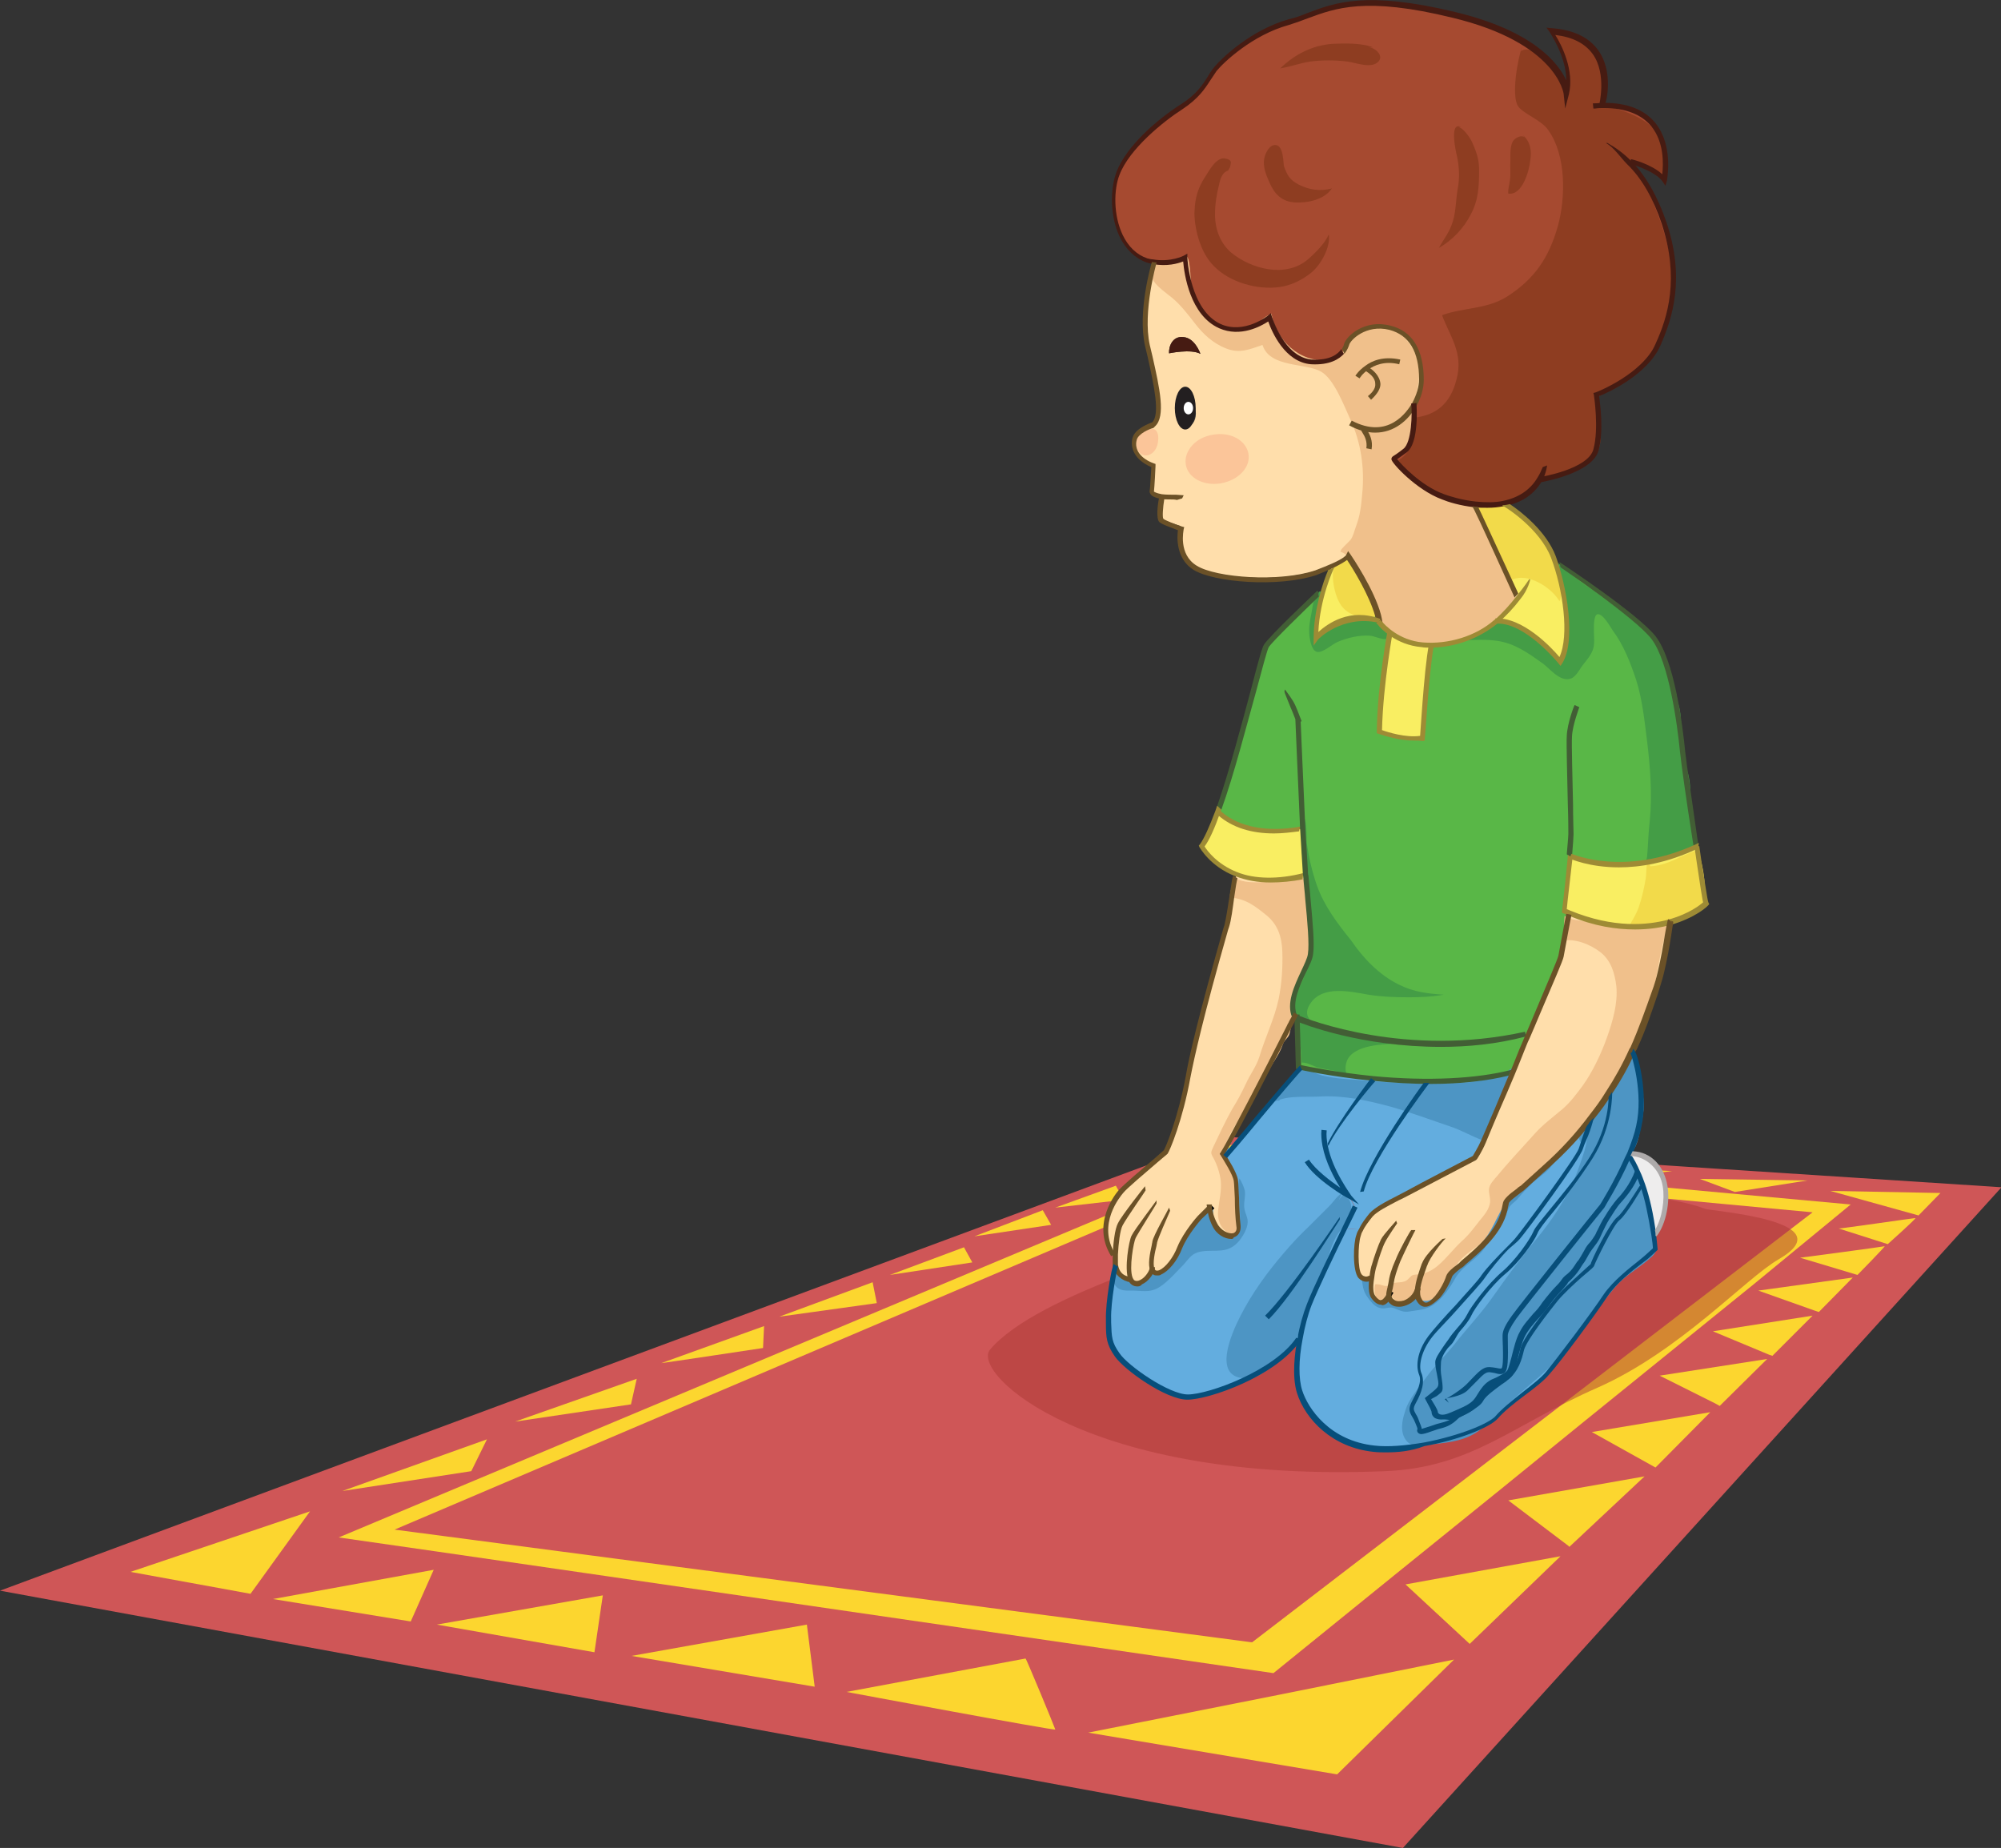 <?xml version="1.0" encoding="utf-8"?>
<!-- Generator: Adobe Illustrator 21.1.0, SVG Export Plug-In . SVG Version: 6.00 Build 0)  -->
<svg version="1.1" id="Layer_1" xmlns="http://www.w3.org/2000/svg" xmlns:xlink="http://www.w3.org/1999/xlink" x="0px" y="0px"
	 viewBox="0 0 383.4 354.1" style="enable-background:new 0 0 383.4 354.1;" xml:space="preserve">
<rect x="0" y="0" width="383.4" height="354.1" fill="#333333" stroke="none"/>
<style type="text/css">
	.st0{fill:#CF5657;}
	.st1{fill:#FCD62F;}
	.st2{opacity:0.5;}
	.st3{fill:#AC3734;}
	.st4{fill:#F9EE62;}
	.st5{fill:#59B747;}
	.st6{fill:#FFDEAB;}
	.st7{fill:#EEEDED;}
	.st8{fill:#63ADDF;}
	.st9{fill:#449D46;}
	.st10{fill:#F0C08B;}
	.st11{fill:#4D95C4;}
	.st12{fill:#F2DA4A;}
	.st13{fill:#9E8B35;}
	.st14{fill:#425E35;}
	.st15{fill:#6B5127;}
	.st16{fill:#074E7A;}
	.st17{fill:#ADAAAA;}
	.st18{fill:#A64A30;}
	.st19{fill:#461B12;}
	.st20{fill:#231F20;}
	.st21{fill:#8E3D21;}
	.st22{fill:#FBC599;}
	.st23{fill:#FFFFFF;}
</style>
<g>
	<g>
		<g>
			<g>
				<g id="XMLID_199_">
					<g>
						<path class="st0" d="M0,304.8l234.5-87l149,9.7L268.8,354.1L0,304.8z"/>
						<polygon class="st1" points="371.8,228.6 367.6,232.9 350.7,228.2 						"/>
						<path class="st1" d="M367,233.4c0.3,0-5.3,5-5.3,5l-9.4-3C352.3,235.5,366.7,233.4,367,233.4z"/>
						<path class="st1" d="M361.1,238.8c0.3-0.1-5.2,5.5-5.2,5.5l-11-3.3C345,241,360.8,238.9,361.1,238.8z"/>
						<polygon class="st1" points="355,244.8 348.5,251.4 347.6,251.1 336.9,247.3 						"/>
						<polygon class="st1" points="347.3,252.1 339.6,259.8 339,259.6 328.2,255.1 						"/>
						<polygon class="st0" points="347.2,232.4 239.8,314.7 75.6,293.1 241.6,222.4 						"/>
						<polygon class="st1" points="346.3,226.2 332.4,228.4 325.7,225.9 						"/>
						<polygon class="st1" points="338.6,260.4 329.5,269.4 328.6,268.9 318,263.6 						"/>
						<polygon class="st1" points="327.7,270.6 317.2,281.2 316.3,280.7 305,274.4 						"/>
						<polygon class="st1" points="320.4,224.4 306.9,226 300.9,223.5 						"/>
						<polygon class="st1" points="315.1,282.9 300.7,296.4 300.5,296.2 289,287.5 						"/>
						<polygon class="st1" points="299,298.2 281.6,315 269.3,303.6 						"/>
						<path class="st1" d="M278.5,222.4l18,0.4c-2.5,0.3-12.2,1.5-12.2,1.5L278.5,222.4z"/>
						<polygon class="st1" points="278.6,318 256.2,340 208.5,332 244.8,324.8 						"/>
						<path class="st1" d="M256.2,220.3l16.8,1.1c-0.5,0-8.1,0.8-11,1h0l-1.6-0.1L256.2,220.3z"/>
						<path class="st1" d="M260.4,222.2l1.6,0.1c-0.7,0-1.1,0.1-1.1,0.1L260.4,222.2z"/>
						<path class="st1" d="M228.5,222.3l7.7-3l14.2,0.1c-0.2,0-4.1,0.6-8.6,1.1l-0.3,0l-0.2,0.1c0,0,0,0,0,0
							C235.3,221.4,228.5,222.3,228.5,222.3z"/>
						<polygon class="st1" points="226.5,222.8 228.8,225 216.6,226.5 						"/>
						<polygon class="st1" points="213.8,227.2 215.3,229.9 202.2,231.4 						"/>
						<path class="st1" d="M202.2,331.4c0.1,0.3-40-7.2-40-7.2l34.3-6.4C196.6,317.7,202.1,331,202.2,331.4z"/>
						<polygon class="st1" points="199.8,231.9 201.4,234.7 186.7,236.9 						"/>
						<polygon class="st1" points="184.7,239 186.3,241.9 170.5,244.3 						"/>
						<polygon class="st1" points="149.3,252.3 167.2,245.7 168,249.7 						"/>
						<polygon class="st1" points="154.6,311.3 156.1,323.2 121,317.3 						"/>
						<path class="st1" d="M146.4,254.1l-0.2,4.2c0,0-19.2,2.9-19.5,2.9L146.4,254.1z"/>
						<polygon class="st1" points="122,264.2 120.9,269.1 98.7,272.4 						"/>
						<polygon class="st1" points="115.5,305.7 113.9,316.6 83.7,311.3 						"/>
						<polygon class="st1" points="93.3,275.8 90.3,281.9 65.6,285.7 						"/>
						<polygon class="st1" points="83.1,300.8 78.7,310.7 52.3,306.4 						"/>
						<path class="st1" d="M64.9,294.6l176.4-74c0,0,0,0,0,0c0.2,0,0.3,0,0.5-0.1l18.5,1.7l0.5,0.2c0,0,0.4,0,1.1-0.1h0l92.7,8.5
							L336,246.1l-19.4,15.7l-13.1,10.6l-16,13l-19.8,16L244,320.6L116.1,302l-32.4-4.7L64.9,294.6z M241.6,222.4l-166,70.7
							l164.3,21.6l107.4-82.4L241.6,222.4z"/>
						<polygon class="st1" points="59.4,289.6 48,305.4 25,301.2 						"/>
					</g>
				</g>
			</g>
			<g class="st2">
				<g>
					<path class="st3" d="M326.6,231.6c1.1,0.5,27.1,2.2,14.2,9.7c-6.4,3.7-18.9,17.6-34.7,24.6c-16.2,7.1-24.1,15.3-40.6,16
						c-57.3,2.4-79.6-18.8-75.8-23.3c9-10.6,40.9-19.6,64.3-27.5c21.9-7.4,52.1-1.6,55.7-2.1C313.3,228.4,323.5,230.3,326.6,231.6z"
						/>
				</g>
			</g>
		</g>
		<g>
			<g>
				<g id="XMLID_198_">
					<g>
						<g>
							<path class="st4" d="M319.8,176.6c-4.5,1.3-10.9,1.7-19.1-1.7c-0.4-0.1-0.7-0.3-1.1-0.5c0,0,0.7-6,1.1-10.4h0.2
								c0,0,10.1,4.7,24.2-1.8c0.9,5.8,1.7,10.6,1.6,10.8C326.7,173.2,324.2,175.4,319.8,176.6z"/>
						</g>
						<g>
							<path class="st5" d="M248.5,195.2c-0.2-0.1-0.3-0.1-0.3-0.1c0-0.1,0-0.1-0.1-0.2c-1.6-3.8,2.6-9.2,3-12
								c0.4-2.6-0.5-9.5-0.9-14.9c0-0.4-0.1-0.7-0.1-1.1c-0.1-1.6-0.3-4.6-0.5-8.3l-0.6,0c-11.2,1.9-15.1-3.1-15.4-3.1l-0.2-0.1
								c4-11,8.5-30.5,9.3-31.8c1-1.7,10.1-10.2,10.1-10.2l0.2,0c-0.2,1.6-0.3,3.5-0.2,5.6c0,0,7-5.9,10.3-2.2h0
								c0.8,1.3,1.9,2.6,3.4,3.4l-0.1,0.2c0,0-2,10.5-2.1,19.6c0,0,4.8,1.9,8.2,1.1c0,0,0.9-16.4,2.1-19.3l0-0.4
								c2.5-0.3,5-1.1,7.2-2.3l0.2,0.3c8.5-4.2,14.6,4,14.6,4c3-5.9,3-11.3,1.9-15.3h0c0,0,15,9.8,18.3,14.1c3.3,4.3,5,15.8,5.6,22
								c0.3,3.3,1.6,11.3,2.6,18.1c-14.1,6.5-24.2,1.8-24.2,1.8h-0.2c-0.4,4.4-1.1,10.4-1.1,10.4c0.4,0.2,0.8,0.3,1.1,0.5l0,0.1
								c0,0-1.3,6.8-1.5,8c-0.2,1-4.2,10.1-6.5,15.5l-0.3-0.1C270.1,203.3,251.2,196.3,248.5,195.2z"/>
						</g>
						<g>
							<path class="st6" d="M271.6,247.1c-0.7,2.4-3.3,3.3-4.6,2.4c-0.6-0.4-0.8-0.9-0.8-1.4c-1.1,2-2.1,1.5-3,0.3
								c-0.6-0.7-0.5-2.4-0.3-3.8h0c0,0-1.2,0.9-2.2-0.2c-1-1.2-0.8-6.3-0.3-7.8c0.1-0.4,0.3-0.7,0.4-1.1c0.5-1,1.1-1.9,2-3
								c1.2-1.4,4.3-2.7,7-4.2c2.7-1.5,12.8-6.7,12.8-6.7s0.9-1.5,1.7-3.2c0.6-1.2,3.3-7.7,5.4-12.6c0.8-1.8,1.4-3.4,1.9-4.6
								c0.3-0.7,0.7-1.7,1.2-2.7c2.3-5.4,6.3-14.6,6.5-15.5c0.2-1.2,1.5-8,1.5-8l0-0.1c8.2,3.3,14.7,3,19.1,1.7
								c-0.3,1.1-0.9,6-1.7,9.3c-0.3,1.4-0.8,2.8-1.2,4.1c-1.2,3.6-2.5,7.3-4.1,10.8c0,0.1-0.1,0.2-0.1,0.3
								c-1.3,2.9-2.8,5.6-4.5,8.2c-0.9,1.5-2,3-3.1,4.4c-2.7,3.5-5.7,6.8-9.1,9.8c-1.2,1.1-3,2.7-4.2,3.8c-0.7,0.6-3.1,2.1-3.3,3
								c0,0,0,0-0.3,1.4c-1,4.3-5,7.6-8.2,10.3c-0.7,0.6-2.1,1.4-2.5,2.4c0,0-0.7,2.1-2.2,3.9c-1.5,1.8-2.7,2-3.5,0.3
								C271.6,248.3,271.5,247.7,271.6,247.1z"/>
						</g>
						<g>
							<path class="st7" d="M319.1,227.4c0.4,2.8-0.2,7-2,9.3l-0.3,0c-0.4-2.5-1-6.1-2.1-9.4c-0.3-0.9-0.6-1.7-0.9-2.5
								c-0.5-1.1-1-2.1-1.6-2.9l-0.4-0.2c0.1-0.3,0.2-0.6,0.4-0.8l0.2,0.1C315.9,221.1,318.6,224,319.1,227.4z"/>
						</g>
						<g>
							<path class="st8" d="M316.8,236.8c0.2,1.7,0.3,2.8,0.3,2.8s0,0-1.2,1.1c-1.2,1.1-5.9,4.3-8.2,7.7c-2.3,3.4-9.1,12.6-11.1,15
								c-2.1,2.4-7.6,5.8-9.8,8.4c-1.5,1.7-7.5,4-13.8,5.2l-0.6-2.7c0.4,0,1.3-0.3,2.5-0.8c1.8-0.6,3.2-0.7,4.4-1.8
								c1.2-1.2,4-2.4,4.7-3.6c0.7-1.2,2.8-2.6,4.7-4c1.9-1.4,2.8-3.6,3.3-5.5c0.4-1.9,4.8-7.4,6.6-9.6c1.8-2.3,6.8-6.1,6.9-6.6
								c0.1-0.5,3.6-7.8,4.9-8.8c1.3-1,4.4-6.2,4.4-6.2C315.8,230.7,316.4,234.3,316.8,236.8z"/>
						</g>
						<g>
							<path class="st8" d="M311.8,221.8l0.4,0.2c0.6,0.8,1.1,1.8,1.6,2.9l-0.4,0.2c-0.8,1.8-2.6,3.9-3.4,4.6
								c-0.7,0.8-1.6,2.2-2.4,3.3c-0.8,1.2-1.3,2.4-1.9,3.6c-0.6,1.2-1.3,1.7-2.1,3.1c-0.8,1.4-0.9,1.4-1.8,2.8
								c-0.9,1.4-1.9,1.9-2.4,2.7c-0.5,0.7-2.3,2.5-3.8,4.5c-1.6,2.1-3.2,3.4-4.3,5.5c-1.1,2.2-1.8,6.7-2.4,7.5
								c-0.5,0.8-2.4,1.5-3.8,2.3c-1.4,0.8-1.9,2.5-2.9,3.6c-1,1.1-2.8,1.8-4.7,2.6c-1.8,0.8-2.7,0-2.7-0.6c0-0.6-1.2-2.6-1.2-2.6
								s0,0,0.9-0.8c0.9-0.8,1.6-1.2,1.5-2.2c-0.1-1-0.6-3.3-0.6-4.1c0-0.8,1.3-2.3,2.4-4.1c1.1-1.7,2.8-3.3,3.6-4.8
								c0.8-1.5,4-5.8,6.6-8c2.5-2.2,5.4-6.2,6.1-7.8c0.7-1.6,6.9-8,10.8-14.2c4-6.3,3.6-12.2,3.6-12.2l-0.4-0.2
								c1.7-2.6,3.2-5.3,4.5-8.2l0.1,0c0.3,0.1,2.7,7.8,1.3,14.4c-0.4,1.7-1,3.5-1.8,5.3C312,221.2,311.9,221.5,311.8,221.8z"/>
						</g>
						<g>
							<path class="st8" d="M313.8,224.9c0.4,0.8,0.7,1.6,0.9,2.5c0,0-3.1,5.2-4.4,6.2c-1.4,1-4.9,8.3-4.9,8.8
								c-0.1,0.5-5.1,4.3-6.9,6.6c-1.8,2.2-6.1,7.7-6.6,9.6c-0.4,1.9-1.4,4.1-3.3,5.5c-1.9,1.4-4,2.8-4.7,4
								c-0.7,1.2-3.5,2.4-4.7,3.6c-1.2,1.2-2.6,1.3-4.4,1.8c-1.3,0.4-2.1,0.8-2.5,0.8c-0.1,0-0.2,0-0.3-0.1
								c-0.1-0.4,0.4,0.2-0.4-1.7c-0.8-1.9-1.6-2-0.6-3.9c1-1.9,2-3.9,1.3-5.4c-0.7-1.6-0.3-4.2,1.7-6.9c2-2.7,8.9-9.8,10.2-11.8
								c1.4-2,5.2-5.6,6.5-7c1.3-1.4,11.6-15.4,12.2-17.3c0.6-1.9,1.9-5.3,2.1-6.1l-0.1-0.1c1.1-1.4,2.2-2.9,3.1-4.4l0.4,0.2
								c0,0,0.4,6-3.6,12.2c-4,6.3-10.1,12.6-10.8,14.2c-0.7,1.7-3.6,5.7-6.1,7.8c-2.6,2.2-5.8,6.5-6.6,8c-0.7,1.5-2.5,3.1-3.6,4.8
								c-1.1,1.7-2.4,3.2-2.4,4.1c0,0.8,0.5,3.1,0.6,4.1c0.1,1-0.6,1.5-1.5,2.2c-0.9,0.8-0.9,0.8-0.9,0.8s1.2,2,1.2,2.6
								c0,0.6,0.9,1.4,2.7,0.6c1.9-0.8,3.7-1.4,4.7-2.6c1-1.1,1.5-2.7,2.9-3.6c1.4-0.8,3.3-1.5,3.8-2.3c0.5-0.8,1.3-5.3,2.4-7.5
								c1.1-2.2,2.8-3.4,4.3-5.5c1.6-2.1,3.3-3.8,3.8-4.5c0.5-0.8,1.5-1.3,2.4-2.7c0.9-1.4,1-1.4,1.8-2.8c0.7-1.4,1.5-1.9,2.1-3.1
								c0.6-1.2,1.1-2.4,1.9-3.6c0.8-1.2,1.6-2.6,2.4-3.3c0.8-0.8,2.5-2.8,3.4-4.6L313.8,224.9z"/>
						</g>
						<g>
							<path class="st8" d="M304.9,213.9l0.1,0.1c-0.2,0.8-1.5,4.2-2.1,6.1c-0.6,1.9-10.9,15.9-12.2,17.3c-1.3,1.4-5.1,5-6.5,7
								c-1.3,2-8.2,9.1-10.2,11.8c-2,2.7-2.4,5.3-1.7,6.9c0.7,1.6-0.3,3.6-1.3,5.4c-1,1.9-0.2,1.9,0.6,3.9c0.8,1.9,0.2,1.4,0.4,1.7
								c0,0.1,0.1,0.1,0.3,0.1l0.6,2.7c-3.4,0.6-6.8,0.9-9.7,0.7c-8.3-0.8-12.9-6.7-14.3-10.9c-0.8-2.5-0.6-6.5,0.1-10.1
								c0.4-2.5,1.1-4.8,1.7-6.5c1.1-2.8,4.6-10,6.8-14.7l3.1,0.2c-0.2,0.3-0.3,0.7-0.4,1.1c-0.5,1.5-0.7,6.6,0.3,7.8
								c1,1.2,2.2,0.2,2.2,0.2h0c-0.2,1.4-0.3,3.1,0.3,3.8c0.9,1.2,1.9,1.7,3-0.3c0,0.5,0.2,0.9,0.8,1.4c1.3,0.9,4,0,4.6-2.4
								c0,0.6,0,1.1,0.2,1.6c0.7,1.7,2,1.5,3.5-0.3c1.5-1.8,2.2-3.9,2.2-3.9c0.3-0.9,1.7-1.7,2.5-2.4c3.2-2.7,7.2-6,8.2-10.3
								c0.3-1.4,0.3-1.4,0.3-1.4c0.2-0.8,2.6-2.4,3.3-3c1.2-1.1,3-2.7,4.2-3.8C299.2,220.6,302.2,217.4,304.9,213.9z"/>
						</g>
						<g>
							<path class="st5" d="M292.4,198.4l0.3,0.1c-0.5,1.1-0.9,2-1.2,2.7c-0.5,1.1-1.1,2.7-1.9,4.6l-0.6-0.3c-8,2.1-18,1.8-26,1
								c-8.2-0.8-14.3-2.2-14.3-2.2l-0.3-9.3C251.2,196.3,270.1,203.3,292.4,198.4z"/>
						</g>
						<g>
							<path class="st8" d="M289,205.6l0.6,0.3c-2.1,5-4.8,11.4-5.4,12.6c-0.7,1.7-1.7,3.2-1.7,3.2s-10.1,5.3-12.8,6.7
								c-2.7,1.5-5.9,2.9-7,4.2c-0.9,1-1.5,1.9-2,3l-3.1-0.2c1.2-2.4,2-4.2,2-4.2l-1.1-2.1c0,0-3.7-4.9-4.6-9.8l0.9-0.1
								c2-4.2,8.2-12.4,8.2-12.4l0-0.3C271,207.4,281,207.7,289,205.6z"/>
						</g>
						<g>
							<path class="st4" d="M274.5,121.6l0,0.4c-1.1,2.9-2.1,19.3-2.1,19.3c-3.4,0.7-8.2-1.1-8.2-1.1c0.1-9.1,2.1-19.6,2.1-19.6
								l0.1-0.2c0.4,0.3,0.9,0.5,1.4,0.7C269.9,121.7,272.2,121.9,274.5,121.6z"/>
						</g>
						<g>
							<path class="st8" d="M253.9,219.4c0.9,4.9,4.6,9.8,4.6,9.8l1.1,2.1c0,0-0.8,1.7-2,4.2c-2.3,4.6-5.7,11.9-6.8,14.7
								c-0.7,1.7-1.3,4.1-1.7,6.5l-0.3,0c-4.5,6.7-17.3,11.1-21.2,11.1c-4,0-11.9-5.7-13.5-8.1c-1.7-2.4-1.6-3.5-1.7-6.9
								c-0.1-3.3,1.1-10,1.4-10.3c0.1,0.8,0.5,2.5,2.4,2.7l0.6-0.1c0.1,0.3,0.3,0.6,0.5,0.7c1.5,0.9,3.4-1.2,3.7-2.6
								c0.1,0.3,0.3,0.5,0.5,0.6c1.4,0.6,3.7-1.9,4.8-4.8c1.2-2.8,3.8-5.8,3.8-5.8l1.8-1.7c0.1,0.7,0.3,1.8,1,3.2
								c1.4,2.7,5,3,4.7,0.3c-0.3-2.7-0.3-7.1-0.5-8.7c-0.2-1.7-2.6-5.1-2.6-5.1c0.3-0.5,0.8-1.4,1.4-2.4l0.1,0
								c-0.4,0.7-0.6,1.1-0.6,1.2v0c-0.3,1.2,9.5-10.2,10.3-11.5c0.4-0.7,0.7-0.4,1.1-1.2c0-0.1,0.5-0.8,0.5-0.8
								c0.4-0.3,1.4-1,1.4-1.4c0.7-1,0.2-2.3,0.2-3.5c0-1.2,0-5.2-0.1-6.2c0.2-0.5-0.5-0.3-0.3-0.6c0,0.1,0,0.1,0.1,0.2
								c0,0,0.1,0,0.3,0.1l0.3,9.3c0,0,6.1,1.4,14.3,2.2l0,0.3c0,0-6.2,8.2-8.2,12.4L253.9,219.4z"/>
						</g>
						<g>
							<path class="st6" d="M213.7,240.5l-0.3,0c-3.6-5.7,0.6-11.2,1.6-12.3c0.9-1,8.2-7.2,8.5-7.5c0.3-0.3,2.8-6.1,4.3-14.5
								c1.5-8.4,6.7-26.6,7.4-28.8c0.6-2.2,1.3-8.9,1.6-9.4l0.2-0.4c2.9,1.2,6.9,1.7,12.2,0.5l1-0.1c0.4,5.3,1.3,12.2,0.9,14.9
								c-0.4,2.7-4.6,8.1-3,12c-0.1,0.3-0.3,0.7-0.6,1.2c-0.1-0.4-0.1-0.5-0.2,0c0,0.1-0.1,0.4-0.2,0.8c-2.6,5.1-8.4,16.5-11.4,22
								c-0.6,1-1,1.8-1.4,2.4c0,0,2.4,3.4,2.6,5.1c0.2,1.7,0.2,6,0.5,8.7c0.3,2.7-3.3,2.4-4.7-0.3c-0.7-1.4-0.9-2.5-1-3.2l-1.8,1.7
								c0,0-2.6,3-3.8,5.8c-1.1,2.9-3.5,5.4-4.8,4.8c-0.2-0.1-0.4-0.3-0.5-0.6c-0.3,1.4-2.2,3.4-3.7,2.6c-0.2-0.1-0.4-0.4-0.5-0.7
								l-0.6,0.1c-1.8-0.3-2.3-1.9-2.4-2.7c0-0.1,0-0.1,0-0.2C213.6,242,213.6,241.3,213.7,240.5z"/>
						</g>
						<g>
							<path class="st4" d="M250.1,168.1l-1,0.1c-5.3,1.2-9.3,0.6-12.2-0.5c-4.8-1.9-6.6-5.4-6.6-5.4c0.9-1.2,2-3.6,3.1-6.7l0.2,0.1
								c0.3,0,4.2,5,15.4,3.1l0.6,0c0.2,3.6,0.4,6.7,0.5,8.3C250,167.3,250.1,167.7,250.1,168.1z"/>
						</g>
						<g>
							<path class="st6" d="M247.3,196c0-0.5,0.1-0.4,0.2,0c-0.1,0.2-0.3,0.5-0.4,0.8C247.2,196.4,247.3,196.2,247.3,196z"/>
						</g>
					</g>
				</g>
			</g>
			<g>
				<path class="st9" d="M252.4,114.4c-0.9,0.4-0.9,2.2-1.1,3c-0.3,1.4-0.6,3-0.4,4.5c0.1,0.8,0.4,2.7,1.4,3c1.1,0.3,3-1.5,4-1.9
					c1.9-0.8,4-1.3,6.1-1.2c1.5,0.1,3.9,1.8,3.9-0.7c0-1.4-2.1-2.9-3.2-3.8c-1.6-1.2-3.6-1.6-5.5-1.1c-1.1,0.3-2,0.8-2.9,1.5
					c-0.6,0.4-1.3,1.2-2,1.4c-0.6-2,0.7-3.9,0.4-5.8c-0.5,0.1-0.9,0.6-1,1"/>
			</g>
			<g>
				<path class="st9" d="M276.4,122.6c1.1,0.6,2.9,0.1,4.1,0.1c2.1-0.1,4.3-0.2,6.4,0.1c3.4,0.5,6,2.4,8.8,4.4c1.3,1,3.1,3.3,5,2.9
					c1.2-0.2,1.9-1.8,2.6-2.7c0.7-0.9,1.5-1.8,1.9-2.9c0.4-1.1,0.2-2.4,0.2-3.5c0-0.7-0.1-3.2,0.7-3.3c1-0.2,2.5,2.5,2.9,3.1
					c2.1,2.8,3.4,6.2,4.5,9.5c1.2,3.8,1.6,7.9,2.1,11.8c0.6,5,1,10.2,0.5,15.2c-0.2,1.8-0.3,3.6-0.4,5.4c-0.1,0.9,0,2-0.6,2.7
					c3.2-0.6,6.4-2.1,9.5-3c-0.3-1.1-0.1-2.3-0.2-3.4c-0.1-1.2-0.5-2.4-0.5-3.7c-0.1-2.5,0.2-5.2-0.6-7.5c-0.7-1.9-0.9-4.3-1.1-6.3
					c-0.2-1.7,0-3.5-0.3-5.2c-0.1-0.9-0.5-1.7-0.6-2.6c-0.3-2-1.2-3.8-1.9-5.7c-0.7-1.9-1.3-3.6-2.4-5.3c-1-1.6-2.4-3.3-4-4.3
					c-1.4-0.8-2.8-1.6-4.1-2.6c-1.6-1.1-3.1-2.4-4.7-3.4c-1.7-1.1-4.1-3.1-5.6-4.5c0.6,4.4,2.3,8.5-2.4,15.9
					c-2.4-3.4-5.3-5.3-9.6-5.3c-1.8,0-3.6,0.2-5.1,1.2c-1.6,1-3,1.2-4.6,1.7c-0.2,0.1-1.3,0.5-1.6,0.5c0.2,0.6,1.6,1.1,2,0.6"/>
			</g>
			<g>
				<path class="st9" d="M252.3,169.6c-0.9-2.6-1.5-5.2-1.9-7.9c-0.2-1.4,0.3-5.1-1.2-5.8c-0.3,1.9,0.2,4.1,0.2,6
					c0,2.3,0.6,4.7,0.6,7c0,1.6,0.3,3.4,0.6,5c0.2,1.2-0.3,2.2,0,3.4c0.3,1.3,0.2,2.5,0.2,3.8c0,2.6-0.2,4.4-1.2,6.7
					c-0.9,2.1-2.7,4.6-1.7,6.9c0.2,0.5,0.4,0.6,0.5,1.1c0.1,0.6,0.1,1.2,0.2,1.8c0.6,2,0.7,3.8,0.8,6c1.3,0,2.1,0.7,3.3,1
					c1.8,0.4,3.8,0.6,5.5,1.4c-0.6-0.7-0.4-2-0.1-2.8c0.9-2.1,4.1-2.8,6.2-3c3.1-0.4,6.4,0,9.5-0.1c1.1,0,2.8,0.2,3.9-0.3
					c-0.7-0.4-2.1-0.2-2.9-0.2c-1.8,0-3.5,0-5.3-0.1c-2.7-0.2-5.4-0.7-8.1-1.2c-2.6-0.5-14-1-10.2-6.2c2.4-3.3,7.6-2.1,11-1.5
					c2.5,0.4,5.2,0.5,7.7,0.5c2.2,0,4.5-0.1,6.7-0.5c-3-0.2-5.7-0.5-8.5-1.9c-3.9-1.9-6.9-5.1-9.3-8.6
					C256.3,177,253.7,173.6,252.3,169.6z"/>
			</g>
			<g>
				<path class="st10" d="M237,167.6c-0.6,1.1-1.4,3.1-1.2,4.4c2.9,0.2,4.8,1.7,7,3.5c2.1,1.8,2.8,4.1,2.9,6.8
					c0.1,3.1-0.1,6.1-0.7,9.1c-0.8,3.8-2.6,7.4-3.7,11.1c-0.6,1.9-1.8,3.4-2.6,5.2c-0.8,1.7-1.6,3.2-2.6,4.8
					c-1.3,2.3-2.5,4.9-3.6,7.2c-0.5,1.1-0.6,1.2,0,2.2c0.7,1.3,1.2,2.8,1.4,4.3c0.2,1.9-0.3,3.8-0.5,5.7c-0.2,1.7,0.4,3.5,2,4.4
					c2.1,1.1,2.2-1.5,2.1-3c-0.2-1.9-0.8-3.7-0.7-5.8c0.1-1.1,0.2-1.9-0.4-2.9c-0.6-1-1.3-1.9-1.6-3.1c-0.6-2.9,2.3-6.4,3.8-8.7
					c1.9-3,3.6-6.3,5.5-9.4c0.7-1.1,1.3-2.1,1.7-3.3c0.3-0.9,1.1-1.2,1.3-2.1c0.5-1.7,0.2-3.8,0.6-5.6c0.5-2.1,1.3-4,2.1-6
					c0.7-1.8,1.5-3.7,1.3-5.6c-0.2-2.2-0.4-4.2-0.5-6.4c-0.1-1.8-0.2-4.3-0.6-6c-2.1-0.2-5.5,0.5-7.7,0.6c-1.9,0.1-3.9,0.2-5.6-0.7
					c-0.3,0.7-1.7,3.7-0.6,4.1"/>
			</g>
			<g>
				<path class="st10" d="M301.1,175c-0.1,1.9-1.3,3.6-1.8,5.3c2.4-0.6,5.5,0.7,7.4,2.2c2,1.6,2.7,4,3,6.5c0.3,3.3-0.7,6.7-1.8,9.8
					c-1.1,3.1-2.8,6.7-4.7,9.3c-1.2,1.6-2.3,3.1-3.8,4.4c-1.9,1.6-3.8,3-5.4,4.8c-2.4,2.7-4.9,5.3-7.1,8c-0.6,0.7-1.5,1.6-1.6,2.5
					c-0.1,0.8,0.3,1.7,0.2,2.6c-0.2,1.4-1.1,2.4-2,3.5c-1.1,1.4-2.1,2.8-3.5,4c-1.6,1.5-2.9,3.3-4.6,4.7c-1.1,0.9-2.3,1.5-3.8,1.6
					c-1.3,0.1-1,0.2-1.9,1c-0.8,0.7-1.9,0.4-2.8,0.7c-0.4,0.1-0.6,0.4-1.1,0.5c-0.7,0.1-1.2-0.3-1.8-0.3c-0.5,0-0.5-0.2-0.6,0.5
					c-0.1,0.4,0.1,1.9,0.3,2.2c0.6,0.6,2-0.1,2.8-0.2c0.6-0.1,0.8,0.8,1.3,0.9c0.5,0.1,0.6-0.1,1.2-0.1c1.5,0.1,2.2-1.4,2.7-2.5
					c-0.4,2.7,1.9,2.8,3.1,1.7c0.9-0.8,1.8-2.7,2.4-3.8c0.6-1.1,1.5-2,2.3-3c1.6-1.9,3.8-2.9,5.5-4.7c2-2.2,2.7-4.9,4-7.4
					c0.6-1.1,1.7-1.8,2.7-2.6c1.8-1.5,3.5-3.1,5.2-4.8c3-3,6.2-6,9-9.2c2.1-2.3,3.4-4.8,4.7-7.6c1.3-2.8,3.1-5.2,4.1-8.1
					c1.4-4.1,2.3-7.9,3-12.1c0.5-2.9,1.2-5.8,2-8.6c-0.8-0.1-1.6,0.3-2.4,0.4c-0.9,0.1-1.8,0.1-2.7,0.3c-2,0.3-4.1,0.2-6.1,0
					c-1.5-0.2-2.9-0.5-4.4-0.8c-1.5-0.3-3-0.2-4.3-1.1c-0.1,0.8-0.3,4.6,0.2,4.9"/>
			</g>
			<g>
				<path class="st11" d="M249.4,204.9c-1.8,1.9-3.6,4-5.1,6.2c2.5-1.3,6-0.8,8.9-1c4.5-0.2,9,0.8,13.4,2c3.8,1.1,7.6,2.5,11.4,3.8
					c2.1,0.7,4.1,1.9,6.1,2.6c0.4-1.6,1.5-3.2,2.1-4.8c0.7-1.6,1.3-3.1,2-4.7c0.6-1.5,1.1-3.4,2.1-4.6c-1,0.4-1.8,1.2-2.8,1.6
					c-1.5,0.6-3,0.9-4.6,1.2c-3.9,0.6-7.8,0.2-11.7,0.3c-2.9,0-6.2-0.1-9.1-0.4c-2.9-0.3-5.9-0.3-8.7-1c-1.1-0.3-2.1-0.8-3.1-1.1
					c-1.2-0.4-1.4-0.2-2,0.8c-1,1.8-2.1,3.8-3.7,5.1c0.2,0,0.3,0,0.5,0"/>
			</g>
			<g>
				<path class="st11" d="M301.4,218.2c-2,1-3.1,4.3-4.7,5.9c-1,1-2.3,1.8-3.3,2.8c-0.9,0.9-1.8,1.8-2.6,2.8
					c-0.5,0.6-1.4,1.1-1.7,1.8c-0.6,1.2-0.7,2-1.8,3.1c-1.1,1.2-1.7,2.4-2.4,3.8c-1.4,2.8-4.6,3.9-6.1,6.6c-1,1.8-2.4,3.8-4.1,5
					c-1.5,1-2.9,1-4.7,1.3c-1.1,0.2-1.8-0.2-2.8-0.6c-1-0.4-1.4,0.1-2.5,0c-1.1-0.2-1.6-0.8-2.2-1.5c-0.7-0.9-1.2-1.6-1.4-2.9
					c-0.1-0.7-0.3-1.4,0.4-1.8c-0.1,0.6,0.3,1.1,0.9,0.9c0.1,1.2-0.4,2.5,0.7,3.4c0.8,0.7,1.8,0.3,2.6,0.4c0.9,0.2,1.7,0.8,2.7,0.8
					c1.2,0,1.8-0.9,2.6-1.5c2.4,1.5,3.6,0.7,5.3-1.4c1.6-2,3-4.2,4.8-6c1.7-1.7,3.4-3.3,4.6-5.5c0.8-1.4,1.4-2.9,2.3-4.3
					c0.7-1.1,1.8-1.6,2.8-2.4c1.5-1.1,2.9-2.4,4.2-3.6c1-0.9,1.9-2,2.9-2.8"/>
			</g>
			<g>
				<path class="st11" d="M257.2,228.6c-0.9,0.4-1.7,1.7-2.4,2.4c-1.3,1.3-2.6,2.6-3.9,3.9c-1.8,1.7-3.4,3.4-5,5.3
					c-3.1,3.6-6,7.6-8.2,11.9c-1.8,3.5-5.7,12.3,1.4,12c3.3-0.1,6.2-4.2,8.3-6.4c2.2-2.3,2.6-5.9,4-8.9c0.9-1.9,1.7-3.7,2.4-5.7
					c0.6-1.9,1.1-3.9,2-5.7c0.9-1.8,3-3.8,3.1-5.8c0.1-1.2-0.6-2.2-1.4-2.9c-0.4,0.4-0.7,0.9-1,1.3"/>
			</g>
			<g>
				<path class="st11" d="M213.3,243.1c-0.1-0.1,0,0.6-0.1,0.6c-0.1,2.3,0.5,3.7,3.2,3.6c2.1-0.1,3.8,0.6,5.8-0.7
					c1.7-1.1,3.2-2.9,4.6-4.3c0.8-0.9,1.4-1.9,2.6-2.3c2.4-0.8,5.1,0.4,7.3-1.5c1-0.8,2.1-2.6,2.3-3.8c0.3-1.3-0.5-2.1-0.6-3.4
					c-0.1-1.1,0.3-2.1,0.1-3.2c-0.2-0.8-0.6-1.6-1-2.3c-0.5,1.3-0.1,3.4,0,4.8c0.1,1.5,0.2,3.2-0.1,4.6c-0.3,1.5-1.9,2.5-3.3,1.2
					c-0.8-0.7-1.3-2.4-1.6-3.3c-0.2-0.8,0.2-1.7-0.5-2.2c-1.7,1.3-3,2.9-4.2,4.8c-0.8,1.3-0.9,2.6-1.6,4c-0.5,1-5.2,5.9-5.5,3.5
					c-0.2,1.1-1,2.1-1.9,2.7c-1.2,0.8-1.9,0.4-2.5-0.8c-1.2,0.1-2.5-1.3-2.9-2.4C213.3,242.8,213.3,242.9,213.3,243.1"/>
			</g>
			<g>
				<path class="st11" d="M304.3,214c-0.2,0.5,0,1.4,0,2c0,1.5-0.3,3-0.7,4.5c-0.6,1.9-1.3,3.9-2.1,5.8c-1.8,4-4.3,7.7-7.1,11.1
					c-2.9,3.5-5.7,7.3-8.3,11c-2.3,3.3-5.1,6.2-7.5,9.3c-1.7,2.1-3.7,4-5.3,6.2c-1.5,2.1-3.4,4.1-4.1,6.6c-0.6,1.8-1,4,0.3,5.6
					c1.2,1.5,3.6,0.8,5.3,0.6c3.2-0.3,6.4-0.8,8.9-2.8c2.6-2.1,4.9-4.6,7.4-6.8c2.6-2.3,5.3-4.4,7.6-7c2.1-2.3,4.3-4.9,6.1-7.5
					c1.5-2.1,3-4,4.7-6c1.7-2,3.7-3.1,5.7-4.7c0.6-0.5,1.7-1.3,2-2c0.4-1-0.1-2.9-0.4-3.9c-0.7-2.5-0.4-4.9-1.4-7.3
					c-0.5-1.3-1-2.8-1.7-4.1c-0.4-0.7-1.1-1.4-1.4-2.1c-0.5-1.2,0.1-1.3,0.7-2.2c0.5-0.7,0.8-1.7,1-2.5c0.3-1.7,0.7-3.2,0.9-5
					c0.2-1.9-0.2-3.5-0.5-5.3c-0.4-2-0.6-4.3-1.4-6.1c-0.9,1.9-2.2,3.4-3.2,5.2c-0.8,1.4-1.7,2.6-2.5,4c-1.1,1.8-2.5,3.3-3.7,4.9
					c-0.3,0.4-1.3,1.4-1.3,1.9c0,0.6,0.7,1.4,0.7,2.1"/>
			</g>
			<g>
				<path class="st12" d="M315.8,164.7c-0.4,0.6-0.3,2.7-0.5,3.8c-0.3,1.7-0.7,3.6-1.3,5.3c-0.4,1.2-1.1,2.3-1.7,3.4
					c2.5,0.9,6.5-0.1,9-0.8c1.6-0.5,3.1-1.1,4.2-2.3c2.1-2.4,0.8-8.4-0.2-11.2c-3.4,1-5.8,3.1-9.5,3.1c0.1,0,0.3,0,0.4,0"/>
			</g>
			<g>
				<g>
					<path class="st13" d="M270.7,141.9c-3.1,0-6.5-1.3-6.6-1.3l-0.3-0.1l0-0.3c0.1-9,2.1-19.5,2.1-19.6l1,0.2
						c0,0.1-1.9,10.3-2.1,19.1c1.1,0.4,4.6,1.5,7.3,1.1c0.2-2.5,1-16.4,2.1-19.1l0.9,0.4c-1.1,2.8-2,19-2.1,19.2l0,0.4l-0.4,0.1
						C272,141.9,271.4,141.9,270.7,141.9z"/>
				</g>
			</g>
			<g>
				<g>
					<path class="st14" d="M252.7,113.5l-0.3-0.3c-0.4,0.4-9.1,8.6-10.2,10.3c-0.4,0.6-1.1,3.2-2.5,8.6c-1.8,6.7-4.2,15.8-6.5,22.4
						c0.3,0.2,0.5,0.5,0.8,0.7c2.4-6.6,4.8-16,6.7-22.8c1.1-4.1,2.1-7.9,2.4-8.4c0.8-1.2,6.8-7,9.6-9.7
						C252.6,114,252.6,113.7,252.7,113.5z"/>
				</g>
				<g>
					<path class="st13" d="M237,167.1c-3.8-1.5-5.7-4.1-6.2-4.9c0.9-1.2,1.9-3.4,3-6.5c0.1-0.2,0.1-0.4,0.2-0.6
						c-0.3-0.2-0.5-0.5-0.8-0.7c-0.1,0.3-0.2,0.6-0.3,0.9c-1.2,3.2-2.2,5.4-3,6.5l-0.2,0.2l0.1,0.3c0.1,0.1,2,3.7,6.9,5.6
						c2.1,0.8,4.3,1.2,6.8,1.2c1.8,0,4.1-0.2,6.1-0.6l0.1-1.2C245.1,168.5,240.4,168.5,237,167.1z"/>
				</g>
			</g>
			<g>
				<g>
					<path class="st14" d="M248.5,138.6c-0.3-0.7-0.7-1.9-1.2-3c-0.8-2-1.2-2.9-1.2-3.1l0.1-0.4c0.1,0.2,1.5,1.9,2,3.1
						c0.5,1.1,0.9,2.3,1.2,3L248.5,138.6z"/>
				</g>
			</g>
			<g>
				<g>
					<path class="st14" d="M276.1,200.6c-15.2,0-26.3-4.3-27.9-5c-0.2-0.1-0.3-0.1-0.3-0.1l-0.2-0.1l-0.1-0.4
						c-1.2-2.7,0.4-6.1,1.7-8.9c0.6-1.3,1.2-2.5,1.3-3.3c0.3-1.9-0.1-6.2-0.5-10.4c-0.1-1.5-0.3-3-0.4-4.4c0-0.3-0.1-0.7-0.1-1.1
						c-0.1-1.6-0.3-4.8-0.5-8.3c-0.4-8.8-0.9-20.7-0.9-20.7l1,0c0,0,0.5,11.9,0.9,20.7c0.2,3.4,0.4,6.7,0.5,8.2c0,0.3,0,0.7,0.1,1
						c0.1,1.4,0.3,2.9,0.4,4.4c0.4,4.4,0.8,8.6,0.5,10.6c-0.1,1-0.7,2.2-1.4,3.6c-1.2,2.6-2.7,5.7-1.7,8.1l0,0c0,0,0.1,0,0.1,0
						c2.1,0.9,20.9,8.2,43.6,3.2l0.2,0.9C286.7,200.1,281.2,200.6,276.1,200.6z"/>
				</g>
			</g>
			<g>
				<g>
					<path class="st14" d="M274.2,207.7c-3.5,0-7.2-0.2-11.2-0.6c-8.1-0.8-14.3-2.2-14.3-2.2l-0.4-0.1l-0.3-10.4l1,0l0.3,9.7
						c1.4,0.3,6.9,1.4,13.8,2.1c10.5,1,19.9,0.5,26.5-1.2l-0.5,1.1C285,207.1,280,207.7,274.2,207.7z"/>
				</g>
			</g>
			<g>
				<g>
					<path class="st14" d="M322.9,144.1c-0.5-5.2-2.1-17.6-5.7-22.2c-3.4-4.3-17.8-13.8-18.4-14.2l0.2,1c0.1,0.1,14.2,9.6,17.4,13.7
						c3.4,4.4,5,16.6,5.5,21.7c0.3,2.7,1.1,8.6,2.6,18.1l0,0.1c0.3-0.1,0.6-0.3,0.9-0.4C324.1,152.6,323.2,146.8,322.9,144.1z"/>
				</g>
				<g>
					<path class="st14" d="M301.2,164.1c0.2-2.4,0.3-3.8,0.3-4.3c0-0.7-0.1-3-0.1-5.7c-0.1-4.9-0.3-11.5-0.2-13
						c0.1-2.2,1.4-5.5,1.4-5.6l-0.9-0.4c-0.1,0.1-1.4,3.5-1.5,5.9c-0.1,1.5,0.1,7.9,0.2,13.1c0.1,2.7,0.1,5,0.1,5.7
						c0,0.6-0.2,2.5-0.3,3.9c0.3,0.2,0.6,0.4,0.9,0.6C301.1,164.3,301.1,164.2,301.2,164.1z"/>
				</g>
				<g>
					<path class="st13" d="M326.1,165.7l-0.5-3.5c0,0,0-0.1,0-0.1c-0.3,0.1-0.6,0.3-0.9,0.4l0.5,3.4c0.5,3.5,1,6.5,1.1,7
						c-0.4,0.4-2.6,2.2-6.6,3.3c-4,1.1-10.5,1.7-18.8-1.7c-0.2-0.1-0.5-0.2-0.7-0.3c0.1-1.3,0.7-6.1,1.1-9.8
						c-0.3-0.2-0.6-0.4-0.9-0.6c0,0.1,0,0.2,0,0.3c-0.4,4.4-1.1,10.4-1.1,10.4l0,0.4l0.5,0.2c0.3,0.1,0.6,0.3,0.9,0.4
						c4.8,2,9,2.6,12.6,2.6c2.8,0,5.1-0.4,6.9-0.9c4.5-1.3,7.1-3.5,7.3-4C327.2,172.9,327.2,172.4,326.1,165.7z"/>
				</g>
			</g>
			<g>
				<g>
					<path class="st13" d="M244.1,159.7c-4.3,0-7.9-1.1-10.6-3.4c-0.1-0.1-0.2-0.1-0.2-0.2l0.2-0.3v-0.6c0.2,0,0.4,0.1,0.6,0.4
						c3.4,2.9,8.7,3.9,15,2.8l-0.2,0.9C247.3,159.5,245.7,159.7,244.1,159.7z"/>
				</g>
			</g>
			<g>
				<g>
					<path class="st13" d="M310.2,166.2c-5.7,0-9.2-1.6-9.5-1.7l0.4-0.9c0.1,0,10.1,4.5,23.8-1.8c0.2-0.1,0.4-0.2,0.6-0.3l-0.1,1
						c-0.2,0.1,0.1,0-0.1,0.1C319.4,165.4,314.2,166.2,310.2,166.2z"/>
				</g>
			</g>
			<g>
				<g>
					<path class="st15" d="M212.9,240.7c-3.9-6.3,1-12.2,1.6-12.8c0.7-0.8,4.3-3.9,6.7-5.9c0.9-0.8,1.7-1.5,1.8-1.6
						c0.3-0.4,2.7-6.1,4.2-14.2c0.6-3.6,2.4-11.4,7.2-28.3l0.2-0.6c0.3-1.2,0.7-3.7,1-5.7c0.4-2.6,0.5-3.5,0.7-3.8l0.8,0.5l-0.4-0.2
						l0.4,0.2c-0.1,0.3-0.4,2-0.6,3.5c-0.3,2.2-0.6,4.6-1,5.8l-0.2,0.6c-4.8,16.8-6.5,24.6-7.2,28.2c-1.5,8.3-4,14.2-4.4,14.7
						c-0.1,0.1-0.7,0.6-1.9,1.6c-2.2,1.9-6,5.1-6.6,5.9c-0.5,0.6-5.1,6-1.5,11.7L212.9,240.7z"/>
				</g>
			</g>
			<g>
				<g>
					<path class="st15" d="M216.6,245.7c-1.5-0.2-3.1-1.4-3.4-3.2c0-0.2,0-0.2,0-0.3c0-0.3,0-1.3,0-1.8c0.1-2.1,0.4-4.9,1-6
						c0.8-1.6,5-6.9,5.2-7.1l0.1,0.8c0,0.1-3.6,5.2-4.4,6.7c-0.5,0.9-0.8,3.6-0.9,5.6c0,1,0,1.5,0,1.7c0,0.1,0,0.2,0,0.2
						c0.2,1.3,0.9,2.1,2,2.3L216.6,245.7z"/>
				</g>
			</g>
			<g>
				<g>
					<path class="st15" d="M217.9,246.5c-0.4,0-0.7-0.1-1-0.3c-0.3-0.2-0.6-0.5-0.7-1c-0.8-2.2,0.1-7.4,0.6-8.4
						c0.5-1.1,4.7-6.6,4.8-6.8l0,0.6c0,0.1-3.5,5.6-4,6.6c-0.4,0.8-1.3,5.8-0.6,7.6c0.1,0.2,0.2,0.4,0.3,0.5c0.3,0.2,0.7,0.2,1.1,0
						c0.9-0.4,1.7-1.5,1.9-2.3l1-0.2c0,0.2,0,0.3-0.1,0.5c-0.2,0.9-1.2,2.3-2.4,2.8C218.5,246.5,218.2,246.5,217.9,246.5z"/>
				</g>
			</g>
			<g>
				<g>
					<rect x="231.6" y="230.8" transform="matrix(0.71 -0.705 0.705 0.71 -95.6 230.648)" width="0.6" height="1"/>
				</g>
			</g>
			<g>
				<g>
					<path class="st15" d="M221.8,244.4c-0.2,0-0.5,0-0.7-0.1c-0.4-0.2-0.6-0.5-0.7-0.8c-0.5-1.2-0.1-3.2,0.3-5
						c0-0.2,0.1-0.4,0.1-0.6c0.2-1.2,3-6,3.2-6.5l0.2,0.6c-0.6,1.4-2.3,5.2-2.5,6.1c0,0.2-0.1,0.4-0.1,0.6c-0.3,1.1-0.8,3.4-0.4,4.4
						c0.1,0.2,0.2,0.3,0.2,0.3c0.2,0.1,0.4,0.1,0.7,0c1.2-0.5,2.7-2.4,3.5-4.5c1.2-2.9,3.8-5.8,3.9-5.9l1.8-1.8l0.7,0.7l-1.8,1.7
						c0,0-2.6,2.9-3.7,5.6c-0.9,2.4-2.6,4.4-4,5C222.3,244.4,222,244.4,221.8,244.4z"/>
				</g>
			</g>
			<g>
				<g>
					<path class="st15" d="M235.9,237.4c-1.2,0-2.8-0.8-3.6-2.5c-0.7-1.4-0.9-2.6-1-3.4c-0.1-0.5-0.1-0.7-0.1-0.7h1c0,0,0,0.2,0,0.5
						c0.1,0.7,0.3,1.8,1,3.1c0.7,1.4,2.2,2.1,3.1,1.9c0.6-0.2,0.7-0.8,0.6-1.3c-0.2-1.5-0.3-3.6-0.3-5.4c-0.1-1.4-0.1-2.6-0.2-3.3
						c-0.2-1.3-1.9-3.9-2.5-4.9l-0.2-0.3l0.2-0.3c0.3-0.5,0.8-1.3,1.3-2.3c2.1-3.9,6.1-11.5,11.4-22c0.1-0.3,0.3-0.5,0.4-0.8
						l0.6-1.1c0.2-0.4,0.3-0.6,0.3-0.6l0.8,0.5c0,0-0.1,0.2-0.3,0.6l-0.6,1.2c-0.1,0.2-0.3,0.5-0.4,0.7c-5.4,10.5-9.3,18.2-11.5,22
						c-0.5,0.9-0.9,1.6-1.2,2.1c0.6,0.9,2.3,3.6,2.5,5c0.1,0.8,0.1,2,0.2,3.4c0.1,1.8,0.1,3.8,0.3,5.3c0.1,1.2-0.4,2-1.3,2.3
						C236.3,237.4,236.1,237.4,235.9,237.4z"/>
				</g>
			</g>
			<g>
				<g>
					<path class="st15" d="M261.8,245.6c-0.5,0-1-0.2-1.5-0.7c-1.2-1.4-1-6.8-0.4-8.3c0.1-0.4,0.3-0.8,0.5-1.1c0.5-1.1,1.2-2,2-3
						c1-1.1,3-2.2,5.2-3.3c0.6-0.3,1.3-0.7,1.9-1c2.5-1.4,11.6-6.1,12.7-6.7c0.2-0.4,1-1.6,1.6-3c0.4-1,2.3-5.2,4-9.4l1.4-3.3
						c0.4-1,0.8-1.9,1.1-2.7l0.8-2c0.3-0.7,0.7-1.6,1.1-2.6c0.6-1.4,1.3-3,2-4.7c1.9-4.5,4.3-10.1,4.4-10.7c0.2-1.2,1.5-8,1.5-8
						l1,0.2c0,0-1.3,6.8-1.5,8c-0.1,0.7-1.9,4.8-4.5,10.9c-0.7,1.7-1.4,3.3-2,4.7c-0.5,1-0.8,1.9-1.1,2.6l-0.8,2
						c-0.3,0.8-0.7,1.7-1.1,2.7l-1.4,3.3c-1.8,4.1-3.6,8.4-4,9.4c-0.7,1.7-1.7,3.2-1.7,3.2l-0.1,0.1l-0.1,0.1c0,0-10.1,5.3-12.8,6.7
						c-0.6,0.3-1.3,0.7-2,1c-2.1,1.1-4.1,2.1-5,3.1c-0.8,1-1.5,1.9-1.9,2.8c-0.2,0.3-0.3,0.6-0.4,1c-0.5,1.5-0.6,6.4,0.2,7.3
						c0.7,0.8,1.5,0.2,1.5,0.2l0.6,0.8C262.9,245.3,262.4,245.6,261.8,245.6z"/>
				</g>
			</g>
			<g>
				<g>
					<path d="M266.6,248.4l-0.8-0.5c0.1-0.2,0.2-0.4,0.3-0.6l0.9,0.4C266.8,248,266.7,248.2,266.6,248.4z"/>
				</g>
			</g>
			<g>
				<g>
					<path class="st15" d="M264.6,250c-0.6,0-1.2-0.4-1.8-1.2c-0.7-0.9-0.6-2.8-0.4-4.1c0.1-1,0.3-2,0.5-2.5
						c0.3-1.1,1.2-3.7,1.7-4.7c0.5-1,2.9-3.5,2.9-3.6l0.2,0.5c0,0-1.8,2.6-2.3,3.6c-0.5,0.9-1.3,3.4-1.6,4.5
						c-0.2,0.5-0.4,1.5-0.5,2.4c-0.3,1.7-0.2,2.9,0.2,3.4c0.4,0.6,0.9,0.9,1.1,0.8c0.3,0,0.7-0.4,1.1-1.1l0.9,0.5
						c-0.5,1-1.1,1.6-1.8,1.6C264.7,250,264.7,250,264.6,250z"/>
				</g>
			</g>
			<g>
				<g>
					<path class="st15" d="M268.1,250.4c-0.6,0-1.1-0.1-1.5-0.4c-0.7-0.5-1-1.1-1-1.8c0-0.4,0.1-0.9,0.2-1.3
						c0.1-0.3,0.1-0.6,0.2-0.9c0.2-1.5,0.6-2.8,1.4-4.6c0.7-1.8,2.7-5.4,3-5.7l0.8,0c-0.2,0.3-2.1,4.2-2.9,6c-0.7,1.8-1.1,3-1.3,4.4
						c-0.1,0.4-0.1,0.7-0.2,1c-0.1,0.4-0.2,0.7-0.2,1c0,0.4,0.1,0.7,0.6,1c0.4,0.3,1.1,0.3,1.8,0.1c1-0.4,1.8-1.2,2.1-2.2
						c0.1-0.1,0.1-0.2,0.1-0.3l1,0.2c0,0.1-0.1,0.3-0.1,0.4c-0.3,1.3-1.3,2.3-2.6,2.8C269,250.3,268.5,250.4,268.1,250.4z"/>
				</g>
			</g>
			<g>
				<g>
					<path class="st15" d="M273.1,250.4c-0.1,0-0.1,0-0.2,0c-0.7-0.1-1.2-0.6-1.6-1.4c-0.2-0.5-0.3-1.1-0.2-1.8
						c0.1-1.7,0.9-3.8,1.3-5l0.1-0.2c0.7-1.8,3.8-4.5,3.9-4.6l0.6-0.1c-0.8,0.7-3.1,3.8-3.5,5.1l-0.1,0.2c-0.4,1.2-1.2,3.2-1.3,4.7
						c0,0.6,0,1,0.2,1.4c0.2,0.4,0.4,0.8,0.8,0.9c0.5,0.1,1.1-0.4,1.9-1.3c1.4-1.7,2.1-3.7,2.1-3.8c0.3-0.8,1.2-1.5,2-2.1
						c0.2-0.2,0.5-0.3,0.6-0.5l0.3-0.3c3.2-2.7,6.8-5.8,7.7-9.8l0.3-1.4c0.2-0.7,1.2-1.6,2.6-2.6c0.3-0.3,0.6-0.5,0.8-0.6l4.2-3.8
						c3.5-3.1,6.4-6.3,9-9.8c1.1-1.4,2.2-2.9,3.1-4.4c1.7-2.6,3.2-5.3,4.5-8.2l0.2-0.3c1.6-3.6,2.9-7.3,4.1-10.7
						c0.5-1.3,0.9-2.7,1.2-4.1c0.5-2.1,1-4.8,1.3-6.8c0.2-1.2,0.4-2.1,0.5-2.6c0-0.1,0.1-0.3,0.2-0.4l0.7,0.7l-0.3-0.4l0.5,0.2
						c0,0.1,0,0.1,0,0.2c-0.1,0.4-0.2,1.3-0.4,2.5c-0.3,2-0.8,4.7-1.3,6.8c-0.3,1.4-0.8,2.8-1.2,4.2c-1.2,3.5-2.4,7.2-4.1,10.8
						l-0.2,0.3c-1.3,2.9-2.8,5.6-4.6,8.3c-0.9,1.5-2,3-3.2,4.5c-2.6,3.5-5.6,6.7-9.2,9.9l-4.2,3.8c-0.2,0.2-0.5,0.4-0.9,0.7
						c-0.6,0.5-2.2,1.6-2.2,2l-0.3,1.4c-1,4.3-4.9,7.7-8,10.3l-0.3,0.3c-0.2,0.2-0.4,0.3-0.7,0.5c-0.6,0.5-1.4,1.1-1.6,1.6
						c0,0.1-0.8,2.2-2.3,4C274.7,249.8,273.9,250.4,273.1,250.4z"/>
				</g>
			</g>
			<g>
				<g>
					<path class="st16" d="M235.1,221.9l-0.7-0.6c0.7-0.8,3.3-3.8,6-7.1c8.4-9.9,8.5-9.9,8.7-10l0.3,0.9l-0.2-0.5l0.3,0.4
						c-0.4,0.3-4.9,5.6-8.4,9.8C238.4,218.1,235.8,221.1,235.1,221.9z"/>
				</g>
			</g>
			<g>
				<g>
					<path class="st16" d="M227.5,268.2c-4.1,0-12.1-5.7-13.9-8.3c-1.6-2.3-1.7-3.6-1.7-6.4l0-0.7c-0.1-3.2,1.1-10.1,1.5-10.6
						l0.8,0.6l-0.4-0.3l0.4,0.2c-0.2,0.5-1.4,6.8-1.3,10l0,0.7c0.1,2.8,0.1,3.8,1.6,5.9c1.6,2.4,9.5,7.9,13.1,7.9
						c4,0,16.6-4.6,20.8-10.9l0.8,0.5C244.6,263.7,231.6,268.2,227.5,268.2z"/>
				</g>
			</g>
			<g>
				<g>
					<path class="st16" d="M265.6,278.3c-0.8,0-1.6,0-2.4-0.1c-7.9-0.8-13.1-6.2-14.7-11.3c-1-3.2-0.4-7.9,0.1-10.4
						c0.4-2.4,1.1-4.8,1.8-6.6c1.1-2.9,4.8-10.5,6.8-14.7c1.2-2.4,2-4.2,2-4.2l0.9,0.4c0,0-0.8,1.7-2,4.1
						c-2.1,4.2-5.7,11.8-6.8,14.6c-0.7,1.8-1.3,4.1-1.7,6.4c-0.8,4.1-0.8,7.7-0.1,9.9c1.1,3.5,5.3,9.7,13.9,10.6
						c2.6,0.3,5.9,0,9.5-0.6c6.8-1.3,12.3-3.6,13.6-5c1.2-1.4,3.2-3,5.2-4.6c1.8-1.4,3.6-2.8,4.5-3.9c2-2.4,8.8-11.4,11.1-14.9
						c1.8-2.6,4.9-5,6.9-6.6c0.6-0.5,1.1-0.9,1.4-1.2l1.1-1c0-0.4-0.1-1.3-0.3-2.6c-0.6-3.7-1.2-6.8-2.1-9.3
						c-0.3-0.8-0.6-1.6-0.9-2.5c-0.5-1.1-1-2.1-1.6-2.9l0.6-0.8c0.6,0.8,1.3,2.1,1.8,3.3c0.4,0.8,0.7,1.7,1,2.5
						c0.9,2.6,1.6,5.7,2.1,9.5c0.2,1.7,0.3,2.9,0.3,2.9l0,0.2l-1.4,1.3c-0.3,0.3-0.8,0.7-1.5,1.2c-2,1.5-5,3.9-6.7,6.4
						c-2.3,3.5-9.1,12.7-11.2,15c-1,1.2-2.8,2.6-4.7,4c-2,1.5-4,3.1-5.1,4.4c-1.6,1.8-7.8,4.2-14.1,5.3
						C270.3,278.1,267.8,278.3,265.6,278.3z"/>
				</g>
			</g>
			<g>
				<g>
					<path class="st16" d="M277.6,268.8l-0.5-0.8l0.2-0.1c0.5-0.3,1.9-1.1,3.2-2.2c0.6-0.5,1.1-1.1,1.6-1.6c0.8-0.8,1.4-1.5,2.2-1.9
						c0.7-0.4,1.6-0.2,2.3-0.1c0.4,0.1,1,0.2,1.1,0.1c0.2-0.2,0.4-1.2,0.2-5.7c0-0.3,0-0.5,0-0.6c0-0.9,0.5-2,1.8-3.8
						c1.4-2,16.2-20.5,16.9-21.3l0,0c0,0,2.7-4.3,4.8-9.1l0.4-0.8c0.8-2,1.4-3.7,1.7-5.2c1.4-6.2-0.8-13.4-1.1-13.9l0.3-0.2l0.2-0.6
						c0.9,0.3,3,8.6,1.6,14.9c-0.3,1.6-0.9,3.3-1.8,5.4l-0.4,0.8c-2.1,4.8-4.9,9.2-4.9,9.3c-0.2,0.2-15.5,19.3-16.9,21.3
						c-1.1,1.6-1.6,2.6-1.6,3.2c0,0.1,0,0.3,0,0.6c0.1,4.1,0,5.9-0.5,6.4c-0.5,0.6-1.3,0.4-2,0.2c-0.6-0.1-1.2-0.3-1.7,0
						c-0.6,0.3-1.2,1-1.9,1.7c-0.5,0.5-1.1,1.1-1.7,1.7c-1.4,1.2-3.8,1.3-4.3,1.6L277.6,268.8z"/>
				</g>
			</g>
			<g>
				<g>
					<path class="st16" d="M254.5,219.6l-0.1-0.5c2-4.2,8-12.1,8.3-12.5l0.8,0.6C263.3,207.3,256.4,215.5,254.5,219.6z"/>
				</g>
			</g>
			<g>
				<g>
					<path class="st16" d="M261.3,228.3l-0.7,0.1c1.7-6.5,11.7-20.3,12.2-20.9l1.1,0C273.8,207.6,262.9,222,261.3,228.3z"/>
				</g>
			</g>
			<g>
				<g>
					<path class="st16" d="M260.4,230.8l-2.1-1.2c-0.3-0.1-6.3-3.6-8.3-6.9l0.8-0.5c1.2,1.9,4.1,4.1,6,5.4c-1.2-1.9-2.8-4.9-3.4-8
						c-0.2-1.1-0.3-2.2-0.2-3.1l1,0.1c-0.1,0.9,0,1.9,0.2,2.9c0.9,4.8,4.5,9.5,4.5,9.6L260.4,230.8z"/>
				</g>
			</g>
			<g>
				<g>
					<path class="st16" d="M243.1,252.8l-0.7-0.7c4.5-4.4,13.9-18.3,14.3-18.9l0,0.5C255.7,235.2,247.6,248.3,243.1,252.8z"/>
				</g>
			</g>
			<g>
				<g>
					<path class="st17" d="M319.5,227.3c-0.6-3.8-3.1-6.6-6.7-6.7l-0.4,0.9c3.1,0.1,5.7,2.6,6.2,5.9c0.4,2.4-0.1,6-1.5,8.3
						c0,0.2,0.1,0.4,0.1,0.6c0,0,0,0,0,0.1c0,0,0,0.1,0,0.1c0,0,0,0.1,0,0.1c0,0.1,0,0.2,0,0.2l0.2,0.1
						C319.3,234.5,320,230.1,319.5,227.3z"/>
				</g>
			</g>
			<g>
				<g>
					<path class="st16" d="M276.1,272c-0.6,0-1-0.2-1.2-0.3c-0.4-0.3-0.6-0.7-0.6-1.1c0-0.3-0.6-1.4-1.1-2.3l-0.2-0.4l1.5-1.2
						c0.8-0.7,1.1-0.9,1.1-1.6c0-0.5-0.2-1.2-0.3-1.9c-0.2-0.9-0.3-1.7-0.3-2.2c0-0.7,0.7-1.7,1.5-2.9c0.3-0.4,0.6-0.9,1-1.4
						c0.5-0.8,1.1-1.5,1.7-2.2c0.8-0.9,1.5-1.8,1.9-2.6c0.7-1.5,4-5.9,6.7-8.2c2.5-2.1,5.3-6.1,6-7.7c0.3-0.8,1.6-2.3,3.3-4.4
						c2.2-2.7,5.3-6.4,7.5-9.9c3.8-6,3.6-11.4,3.6-11.5l0.7-1c0,0.2,0.2,6.5-3.8,12.8c-2.3,3.6-5.1,7.3-7.4,10.1
						c-1.6,1.9-2.9,3.6-3.1,4.2c-0.7,1.7-3.6,5.7-6.3,7.9c-2.6,2.2-5.8,6.5-6.4,7.9c-0.4,0.9-1.3,2-2.1,2.9
						c-0.6,0.7-0.9,1.5-1.4,2.2c-0.3,0.5-0.9,0.9-1.2,1.4c-0.7,0.9-1.1,2-1.1,2.4c0,0.4-0.1,1.4,0,2.2c0.1,0.8,0.3,1.9,0.3,2.4
						c0.1,1.2-0.3,1.2-1.1,1.9l-1.1,0.6c0.4,0.7,1.3,2,1.3,2.5c0,0.1,0.1,0.2,0.2,0.3c0.1,0.1,0.7,0.4,1.9-0.1l0.5-0.2
						c1.6-0.7,3.2-1.3,4.1-2.2c0.4-0.4,0.7-0.9,1-1.4c0.5-0.8,1.1-1.7,2-2.3c0.4-0.3,0.9-0.5,1.4-0.7c1-0.5,1.9-1,2.2-1.4
						c0.2-0.3,0.5-1.4,0.8-2.5c0.4-1.6,0.9-3.7,1.6-4.9c0.7-1.4,1.7-2.4,2.6-3.5c0.6-0.6,1.2-1.3,1.7-2.1c1-1.3,2-2.5,2.8-3.3
						c0.5-0.5,0.8-0.9,1-1.2c0.2-0.3,0.5-0.6,0.9-0.9c0.5-0.4,1-0.9,1.5-1.7c0.3-0.5,0.6-0.9,0.8-1.1c0.3-0.5,0.5-0.8,1-1.7
						c0.4-0.8,0.8-1.3,1.2-1.7c0.3-0.4,0.6-0.8,0.9-1.3c0.2-0.3,0.3-0.7,0.5-1c0.4-0.8,0.8-1.7,1.4-2.6c0.7-1.2,1.7-2.6,2.4-3.4
						c0.7-0.7,2.5-2.8,3.4-5.4l0.9,0.4c-1,2.9-3,5-3.6,5.7c-0.7,0.7-1.6,2.2-2.3,3.3c-0.5,0.8-0.9,1.7-1.3,2.5
						c-0.2,0.4-0.3,0.7-0.5,1.1c-0.3,0.6-0.7,1.1-1,1.5c-0.3,0.4-0.7,0.9-1.1,1.6c-0.5,0.9-0.7,1.3-1.1,1.8
						c-0.2,0.3-0.4,0.6-0.7,1.1c-0.6,0.9-1.2,1.5-1.6,1.9c-0.3,0.3-0.6,0.5-0.7,0.8c-0.2,0.3-0.6,0.7-1.1,1.3
						c-0.8,0.8-1.8,2-2.7,3.3c-0.6,0.8-1.2,1.5-1.8,2.1c-0.9,1-1.8,2-2.5,3.3c-0.6,1.2-1.1,3.1-1.5,4.7c-0.4,1.5-0.6,2.4-0.9,2.8
						c-0.4,0.7-1.5,1.2-2.6,1.8c-0.5,0.2-0.9,0.5-1.4,0.7c-0.8,0.4-1.2,1.2-1.7,2c-0.3,0.5-0.7,1-1.1,1.5c-1,1.1-2.7,1.8-4.4,2.5
						l-0.5,0.2C277.1,271.9,276.5,272,276.1,272z"/>
				</g>
			</g>
			<g>
				<g>
					<path class="st16" d="M272.3,274.8c-0.3,0-0.6-0.2-0.7-0.4c-0.1-0.2-0.1-0.4,0-0.6c0-0.1-0.1-0.4-0.4-1.1
						c-0.2-0.5-0.4-0.9-0.6-1.2c-0.6-1-0.8-1.6,0-3.1c0.9-1.7,1.9-3.6,1.3-5c-0.6-1.5-0.5-4.3,1.8-7.4c1-1.3,3.1-3.7,5.2-5.9
						c2.1-2.4,4.4-4.8,5-5.8c1-1.4,3-3.5,4.7-5.2c0.8-0.8,1.4-1.4,1.8-1.9c1.3-1.5,11.5-15.4,12.1-17.1c0.3-1,0.8-2.4,1.2-3.6
						c0.4-1.1,0.7-1,0.8-1.4l0.9-1c-0.1,0.4-0.4,1.6-0.8,2.7c-0.4,1.2-1,2.3-1.3,3.3c-0.6,2.1-11.1,16.2-12.1,17.3
						c-0.4,0.5-1.3,1.2-2.1,1.9c-1.7,1.7-3.6,4.1-4.5,5.4c-0.7,1.1-2.9,3.4-5.1,5.9c-2,2.3-4.1,4.3-5.1,5.6
						c-2.1,2.7-2.6,5.5-2.1,6.8c0.8,1.8,0.1,3.8-1,5.8c-0.6,1.1-0.5,1.3,0,2.2c0.2,0.3,0.4,0.7,0.6,1.3c0.3,0.8,0.5,1.2,0.5,1.5
						c0.4-0.1,0.9-0.3,1.6-0.5l0.6-0.2c0.5-0.2,0.9-0.3,1.3-0.4c1.2-0.3,2.1-0.6,2.9-1.3c0.6-0.6,1.4-1.1,2.3-1.7
						c1-0.6,2-1.3,2.3-1.8c0.6-1.1,2.3-1.8,3.9-3c0.3-0.3,0.6-0.7,1-0.9c1.9-1.5,2.7-3.9,3-5.5c0.4-1.9,4-6.5,6.7-9.8
						c1-1.3,3-3,4.6-4.5c0.9-0.8,2-1.8,2.2-2c0-0.5,3.6-7.9,5.1-9c1-0.7,3.4-4.6,4.3-6l0.5,0.3c-0.3,0.5-3.1,5.3-4.4,6.3
						c-1.2,0.9-4.6,8-4.8,8.6c-0.1,0.4-0.4,0.6-2.4,2.3c-1.6,1.4-3.6,3.3-4.6,4.5c-4,5-6.2,8.3-6.5,9.5c-0.4,1.7-1,4.1-3.2,5.8
						c-0.3,0.3-0.7,0.5-1.1,0.8c-1.5,1.1-3,2.2-3.5,3.1c-0.4,0.8-1.5,1.5-2.7,2.2c-0.8,0.5-1.7,0.8-2.2,1.3c-1,1-2,1.5-3.2,1.8
						c-0.4,0.1-0.8,0.2-1.3,0.4l-0.6,0.2C273.4,274.6,272.7,274.8,272.3,274.8z"/>
				</g>
			</g>
		</g>
	</g>
	<g id="XMLID_197_">
		<g>
			<g>
				<path class="st4" d="M252.1,122.3c-0.1-7,3.1-13.9,3.2-13.9v0c2.6-1.2,2.9-1.8,2.9-1.8s4.4,6.5,5.8,11.4
					C256.9,116.4,252.1,122.3,252.1,122.3z"/>
			</g>
			<g>
				<path class="st4" d="M282.6,96.6c1.8,0.2,3.6,0.2,5.4-0.1c0.6,0.2,7.4,4.5,9.6,10.3c2.2,5.9,3.8,15.8,1.3,20.1
					c0,0-6.5-8.1-12.4-7.7l0-0.1c0.1-0.1,0.2-0.1,0.3-0.2c1.5-1.4,3-3,4.1-4.4c-1-2.3-8-17.5-8.2-17.6L282.6,96.6z"/>
			</g>
			<g>
				<path class="st6" d="M224,67.7c0,0,4.2-0.9,6,0.1c-0.1-0.3-1.1-3-3.2-3.2C224.6,64.3,223.9,66.5,224,67.7z M227,76
					c-1,0.1-1.7,1.5-1.5,3c0.2,1.6,1.1,2.8,2.1,2.7c1-0.1,1.7-1.5,1.5-3C228.9,77.1,228,75.9,227,76z M220.9,81.5
					c2.1-1.9,0.3-8.5-1.1-15.1c-1.5-6.6,1.3-16.2,1.3-16.2l0-0.2c3.6,0.7,6.2-0.8,6.2-0.8s0.4,10.3,6.7,13.1
					c4.9,2.2,9.5-1.7,9.5-1.7s2.3,8.1,8,8.5c4.6,0.3,6.2-1.9,6.6-3.2c0.3-1.3,3.7-4.4,8.3-3.3c4.7,1.2,6,5.5,6,10
					c0,1.4-0.5,3.1-1.4,4.7c0.1,1.1,0.3,7.4-1.7,8.9c-2.1,1.6-2.1,1.4-2.1,1.6c0,0.2,4.4,5.3,9.4,7.2c1.6,0.6,3.7,1.2,6.1,1.4l0,0.2
					c0.1,0.1,7.1,15.3,8.2,17.6c-1.1,1.4-2.5,3-4.1,4.4c-0.1,0.1-0.2,0.2-0.3,0.2c-3.6,3.1-8.9,4.9-14.1,4.4
					c-4.4-0.3-7.3-3.2-8.1-4.1c-0.1-0.4-0.2-0.9-0.3-1.4c-1.4-4.9-5.8-11.4-5.8-11.4s-0.3,0.6-2.9,1.8c-0.8,0.4-1.9,0.8-3.3,1.3
					c-7.1,2.3-19.3,1.4-23.1-1c-3.9-2.4-2.7-7.6-2.7-7.6s-3.3-1-3.8-1.6c-0.5-0.6,0.1-4.3,0.1-4.3l0-0.1c-1.2-0.2-2-0.6-1.9-1
					c0.1-0.8,0.3-4.8,0.3-4.8c-3.3-1.2-4.1-3.4-3.6-5.1C217.8,82.4,220.9,81.5,220.9,81.5z"/>
			</g>
			<g>
				<path class="st18" d="M288,96.5c-1.8,0.4-3.6,0.3-5.4,0.1c-2.3-0.2-4.5-0.8-6.1-1.4c-5-1.9-9.4-7-9.4-7.2c0-0.2,0,0,2.1-1.6
					c2-1.5,1.8-7.9,1.7-8.9c0.9-1.6,1.4-3.4,1.4-4.7c0-4.5-1.4-8.8-6-10c-4.6-1.2-8,1.9-8.3,3.3c-0.4,1.3-2,3.5-6.6,3.2
					c-5.7-0.5-8-8.5-8-8.5s-4.6,3.8-9.5,1.7c-6.2-2.8-6.7-13.1-6.7-13.1s-2.6,1.4-6.2,0.8c-0.4,0-0.8-0.1-1.2-0.3
					c-6.3-2.2-7.4-11.7-5.6-16.7c1.9-5,8.2-10.2,12.3-12.8c4.1-2.6,4.8-5.1,6.5-7.2c1.7-2,7.3-7.1,14-8.9c6.7-1.9,10.9-6.4,31.6-1.4
					c20.7,5,21.7,15,21.7,15c1.4-5.6-3.1-11.9-3.1-11.9c13.3,0.9,9.9,13.5,9.9,13.5l0,0.8c14.6,0,11.6,14.2,11.6,14.2
					c-1.6-2.2-6.5-3.5-6.5-3.5l-0.1,0.1c2.3,2.3,4.7,5.8,6.7,11.6c3.3,10,1.5,17.4-1.2,23.4c-2.7,6-11.8,9.5-11.8,9.5
					s1.1,6.4-0.1,10.6c-1.2,4.2-10.6,5.7-10.6,5.7l-0.2-0.1C293.4,94.6,290.8,96,288,96.5z"/>
			</g>
			<g>
				<path class="st19" d="M230,67.8c-1.8-1-6-0.1-6-0.1c-0.1-1.2,0.6-3.4,2.8-3.1C228.9,64.8,229.9,67.5,230,67.8z"/>
			</g>
			<g>
				<ellipse class="st20" cx="227.1" cy="78.2" rx="2" ry="4.1"/>
			</g>
		</g>
		<g>
			<path class="st21" d="M291.7,8.7c-0.9,2.5-2.2,9.7-0.8,11.7c1.1,1.5,4.5,2.6,5.8,4.6c3.4,4.8,3.3,12.8,1.8,18.3
				c-1.7,6-4.4,10.1-9.7,13.5c-3.9,2.5-8.5,2.1-12.5,3.6c1.6,4.2,4.1,7.3,2.8,12.2c-1.2,4.9-4.1,7.2-8.9,7.5c1.8,2.2,0,7.5-2.7,8.2
				c1.7,3.5,8.8,6.9,12.3,7.9c5.7,1.7,12.7,0.7,15.5-5.2c2,1.5,9.6-1.6,10.8-4.4c1.1-2.5,0.4-4.9-0.1-7.4c-0.6-3.3,0.2-3.3,2.8-4.5
				c4.6-2.1,8.2-7.7,10.2-12.1c1.9-4.1,1.6-10.9,0.6-15.2c-0.8-3.4-2-6.6-3.3-9.8c-1.3-3.2-3.1-5.5-5.9-7.7c3.1,2,6.1,1.4,8.4,4.5
				c3.3-10.8-7.7-13.2-12-14.4c2.1-1.3,0.8-6.5-0.6-9.4c-1.7-3.5-5.4-3-8.7-4.5c1.7,3.8,4.2,6.9,2.3,10.8c-1-1.9-5.5-9-8.4-7.1"/>
		</g>
		<g>
			<path class="st21" d="M279.9,24.3c-2.3-1-0.9,5-0.7,5.8c0.4,2,0.5,4.1,0.1,6.1c-0.4,2.3-0.3,4.8-1.2,7c-0.6,1.6-1.6,2.8-2.4,4.3
				c2.5-1.4,4.8-3.8,6.1-6.4c1.5-2.8,1.6-5.4,1.6-8.6c0-2.1-0.6-3.6-1.4-5.4c-0.4-0.8-2-3.2-3-2.7"/>
		</g>
		<g>
			<path class="st21" d="M292.1,26.3c-0.6-0.5-1.7,0.1-2.1,0.6c-0.7,0.9-0.6,2.7-0.6,3.8c-0.1,1.3,0.1,2.6-0.1,3.9
				c-0.1,0.8-0.4,1.7-0.3,2.5c2.7,0.4,4-4.4,4.2-6.3c0.3-1.8,0.1-3.6-1.4-4.9"/>
		</g>
		<g>
			<path class="st21" d="M262.1,9c1.3,0.1,3,1.5,2.1,2.7c-1.3,1.6-4.4,0.3-6,0.1c-2.3-0.3-4.9-0.3-7.2,0c-1.9,0.3-3.8,1-5.7,1.3
				c2.8-2.7,6.1-4.4,10-4.7c2.3-0.1,5.7-0.2,7.8,0.7"/>
		</g>
		<g>
			<path class="st21" d="M246.1,32.4c-0.3-1,0-4.9-2-4.6c-1.1,0.2-1.8,1.9-1.9,2.8c-0.2,1.5,0.4,2.9,1,4.3c1,2.3,2.4,3.8,5.1,3.9
				c2.4,0.1,5.5-0.6,6.9-2.7c-2.2,0.6-4.3,0.3-6.3-0.7c-1.8-0.9-2.3-1.9-2.9-3.6"/>
		</g>
		<g>
			<path class="st21" d="M235.3,32.7c-1.1,0.3-1.5,1.6-1.7,2.6c-0.5,2-0.8,3.8-0.8,5.8c0,2.8,1,5.5,3.1,7.3
				c3.9,3.2,10.5,4.9,14.7,1.3c1.4-1.2,3.3-3.1,4-4.8c0.4,2.4-1.5,5.8-3.3,7.3c-1.7,1.4-3.9,2.5-6.1,2.8c-4.3,0.6-9.6-0.9-12.6-4
				c-2.1-2.1-3.2-5.3-3.6-8.2c-0.1-0.9-0.2-1.8-0.1-2.6c0.1-2.4,0.7-4.3,2-6.3c0.8-1.2,2.2-4,4-3.5c1.3,0.3,0.9,0.8,0.8,1.6
				L235.3,32.7z"/>
		</g>
		<g>
			<path class="st12" d="M289.5,111.2c3.1-1.7,7.8,1.4,9.3,4c1-1.8-0.2-5.4-0.7-7.3c-0.5-2-1.8-3.9-3.2-5.4
				c-1.7-1.9-3.5-3.4-5.4-5.1c-1.8-1.5-4.1-0.7-6.5-0.5c1.1,2.8,2.1,5.9,3.6,8.6c0.6,1.2,3,5.4,2.7,6"/>
		</g>
		<g>
			<path class="st12" d="M255.6,108.6c-0.6,1.9,0.1,5.9,1.6,7.7c1.6,1.9,3.9,2.1,6.3,1.9c0.3-2.5-1.5-6.7-2.7-8.8
				C259.3,106.9,257.7,106.6,255.6,108.6"/>
		</g>
	</g>
	<path class="st10" d="M221.8,50.1c-3.4,2.7,0.6,5.2,2.7,6.9c1.7,1.4,3,3.1,4.4,4.9c1.6,2.1,3.5,3.9,6.1,4.9c2.6,1,4.5,0.1,6.9-0.7
		c1.4,4.4,8.2,3.4,11.2,5.1c2.5,1.4,4.4,6.5,5.6,9.1c2.1,4.5,2.8,9.5,2.3,14.4c-0.2,2.3-0.4,4.1-1.2,6.2c-0.3,0.8-0.5,1.8-1,2.5
		c-0.3,0.4-1.9,1.8-1.9,2.1c0,0.1,0,0.1-0.1,0.2c2.8,0.8,5.1,7.3,6.1,9.8c0.9,2.3,0.5,3.4,2.4,4.7c1.3,0.9,3,1.8,4.4,2.4
		c3.8,1.5,7.9,0.5,11.5-0.6c2.7-0.8,8.9-3.9,9.1-7.2c0-0.4,0.1-0.6,0.2-0.9c-1.7-3.5-3.4-7.1-4.9-10c-1.3-2.5-2.5-4.4-2.7-7.2
		c-3.2-0.2-6.3-0.7-9-2.8c-1.8-1.4-5.3-3.9-6.4-6c3.5-1.8,3.1-6.1,3.4-9.1c0.3-3.4,1.8-7.1,0.4-10.7c-1.2-3.1-4.3-6.2-8-5.3
		c-1.9,0.5-3.6,1.2-4.7,2.7c-1.3,1.8-1.7,3.2-4.1,3.5c-5.6,0.5-9.9-3.8-10.9-8.9c-2.5,1.1-2.5,2.7-5.8,2.8c-2.5,0.1-4.2-0.2-6.1-2
		c-1.5-1.5-2.6-3-3.2-5c-0.5-1.6-0.3-5.9-1.1-6.8C225.1,51,224.3,50.1,221.8,50.1"/>
	<path class="st22" d="M232.4,83.3c3.3-0.6,6.3,1,6.8,3.6c0.5,2.6-1.9,5.1-5.2,5.7c-3.3,0.6-6.4-1-6.8-3.6
		C226.8,86.4,229.1,83.8,232.4,83.3z"/>
	<path class="st22" d="M220.3,82.2c2-0.4,1.8,2.4,1.3,3.5c-0.9,2.1-3.4,2.2-3.9-0.3C217.5,84,218.6,82.5,220.3,82.2z"/>
	<ellipse class="st23" cx="227.7" cy="78.2" rx="0.9" ry="1.2"/>
	<g>
		<g>
			<path class="st19" d="M306.2,9.6c-1.8-2.5-4.8-3.9-8.9-4.2l-1-0.1l0.6,0.8c0,0.1,3.2,4.6,3.2,9.3c-1.5-3.3-6.3-9.5-21.3-13.1
				c-17-4.1-23-1.8-28.3,0.2c-1.2,0.5-2.3,0.9-3.6,1.2c-7.1,2-12.8,7.4-14.2,9.1c-0.5,0.6-0.9,1.2-1.3,1.9c-1,1.6-2.2,3.4-5,5.2
				c-4.6,2.9-10.6,8.1-12.5,13.1c-1.3,3.6-1.1,8.7,0.6,12.3c1.2,2.5,3,4.2,5.2,5c0.3,0.1,0.8,0.2,1.2,0.3c2.7,0.5,4.8-0.1,5.8-0.5
				c0.2,2.4,1.3,10.3,6.9,12.8c4.1,1.8,8-0.4,9.4-1.3c0.7,2,3.2,7.8,8.2,8.2c3.6,0.2,5.4-1,6.3-2c-0.2-0.3-0.4-0.6-0.5-0.9
				c-0.6,0.9-2.1,2.2-5.7,2c-5.3-0.5-7.5-8.1-7.6-8.2l-0.2-0.7l-0.6,0.5c0,0-4.5,3.6-9,1.6c-5.9-2.7-6.4-12.6-6.4-12.7l0-0.8
				l-0.7,0.4c0,0-2.5,1.3-5.9,0.7c-0.3,0-0.7-0.1-1.1-0.2c-2-0.7-3.6-2.2-4.7-4.5c-1.8-3.8-1.7-8.7-0.6-11.5
				c1.9-5,8.5-10.3,12.1-12.6c3-2,4.2-3.8,5.3-5.5c0.4-0.6,0.8-1.2,1.2-1.8c1.4-1.7,6.9-6.9,13.8-8.8c1.3-0.4,2.4-0.8,3.7-1.3
				c5.2-1.9,11-4.2,27.7-0.1c20,4.8,21.3,14.5,21.3,14.6l0.3,2.8l0.7-2.7c1.1-4.6-1.4-9.5-2.6-11.4c3.3,0.4,5.7,1.6,7.2,3.7
				c2.7,3.8,1.2,9.7,1.2,9.8l1.1-0.1C307.8,19.6,309.2,13.7,306.2,9.6z"/>
			<path class="st15" d="M258.5,66.1c0.2-0.9,3.2-4,7.7-2.9c3.8,1,5.7,4.2,5.7,9.5c0,1.4-0.5,3-1.3,4.5c-1,1.7-4.6,7.1-11.6,3.4
				l-0.5,0.9c1.8,1,3.5,1.4,5,1.4c3.6,0,6.3-2.3,7.9-5.1c0.9-1.6,1.4-3.4,1.4-5c0-5.8-2.2-9.4-6.4-10.4c-4.9-1.3-8.5,2-8.9,3.6
				c0,0.2-0.2,0.5-0.4,0.9c0.2,0.3,0.4,0.6,0.5,0.9C258.2,67,258.4,66.4,258.5,66.1z"/>
		</g>
		<g>
			<path class="st15" d="M260.5,72.5l-0.8-0.5c0,0,0.6-1,1.9-1.9c1.3-1,3.5-1.9,6.7-1.2l-0.2,0.9c-2.8-0.7-4.8,0.2-5.9,1
				C261,71.6,260.5,72.5,260.5,72.5z"/>
		</g>
		<g>
			<path class="st15" d="M262.7,76.6l-0.6-0.7c1-0.8,1.5-1.6,1.4-2.4c0-1.2-1.2-2-1.8-2.4c-0.2-0.1-0.3-0.2-0.4-0.3l0.4-0.2l0.4-0.3
				c0,0,0.1,0.1,0.2,0.1c0.6,0.4,2.1,1.5,2.2,3.2C264.5,74.5,263.9,75.5,262.7,76.6z"/>
		</g>
		<g>
			<path class="st15" d="M262.8,86.1l-1-0.2c0.2-1.3-0.3-2.3-0.7-2.9c-0.2-0.3-0.3-0.5-0.3-0.7h1h-0.5l0.5-0.1
				c0,0.1,0.1,0.2,0.2,0.3C262.4,83.2,263.1,84.4,262.8,86.1z"/>
		</g>
		<g>
			<path class="st19" d="M285,97.3c-0.8,0-1.6,0-2.5-0.1c-2.7-0.3-5-1-6.2-1.5c-4.9-1.8-9.7-7-9.7-7.7c0-0.4,0.2-0.5,0.5-0.7
				c0.3-0.2,0.8-0.5,1.8-1.3c1.6-1.2,1.7-6.9,1.5-8.5c0-0.1,0-0.1,0-0.2h1h-0.5l0.5-0.1l0,0.2c0,0,0.6,7.5-1.9,9.3
				c-1,0.7-1.5,1.1-1.8,1.3c0.9,1.1,4.6,5.1,9,6.7c1.1,0.4,3.3,1.1,6,1.4c2,0.2,3.7,0.2,5.2-0.1c3-0.6,5.3-2.1,6.7-4.5
				c0.4-0.6,0.7-1.3,1-2l0.8-0.3c0.1-0.3-0.1,1.4-0.9,2.9c-1.6,2.7-4,4.3-7.4,4.9C287.1,97.2,286.1,97.3,285,97.3z"/>
		</g>
		<g>
			<path class="st19" d="M295.3,92.4l-0.2-1c0.1,0,9.2-1.5,10.2-5.3c1.1-4,0.1-10.3,0.1-10.4l-0.1-0.4l0.4-0.1c0.1,0,9-3.5,11.5-9.3
				c2.4-5.2,4.6-12.6,1.2-23c-1.6-4.8-3.8-8.7-6.6-11.4c-1.3-1.3-2.5-3.2-4.1-4.1h0.3c1.6,0.9,3.1,2,4.5,3.4
				c2.8,2.8,5.1,6.8,6.8,11.8c3.6,10.7,1.2,18.3-1.2,23.7c-2.5,5.5-9.9,8.9-11.7,9.6c0.2,1.5,0.9,6.7-0.1,10.4
				C305.1,90.7,295.7,92.3,295.3,92.4z"/>
		</g>
		<g>
			<path class="st19" d="M319.1,35.6l-0.6-0.9c-1.5-2-6.1-3.3-6.2-3.3l0.2-0.9c0.2,0,4,1,6,2.9c0.2-1.9,0.4-6.1-2.1-9.2
				c-1.9-2.3-5-3.5-9.1-3.5c-0.6,0-1.1,0-1.7,0.1l-0.3,0l-0.1-1l0.3,0c0.6,0,1.2-0.1,1.8-0.1c4.5,0,7.8,1.3,9.9,3.9
				c3.5,4.4,2.2,10.7,2.2,11L319.1,35.6z"/>
		</g>
		<g>
			<path class="st15" d="M224.3,95.7c-0.7,0-1.3,0-1.8-0.1c-1.7-0.3-2-0.8-2.1-1c-0.1-0.2-0.2-0.4-0.1-0.7c0.1-0.5,0.2-3.1,0.3-4.4
				c-3.3-1.4-4.1-3.8-3.6-5.6c0.5-1.8,3.1-2.7,3.8-3c1.5-1.6,0.3-7.1-0.9-12.5l-0.5-2.1c-1.5-6.6,1.2-15.7,1.3-16.1l0.9,0.1
				c0,0.1-2.7,9.4-1.3,15.8l0.5,2.1c1.4,6.2,2.6,11.6,0.5,13.5L221,82c-0.8,0.2-2.9,1.1-3.2,2.3c-0.5,1.9,0.8,3.6,3.3,4.5l0.3,0.1
				l0,0.4c0,0.4-0.2,4.1-0.3,4.9l0,0c0,0,0.4,0.3,1.5,0.5c0.8,0.1,1.8,0.1,2.8,0.1l1.4,0.1l-0.3,0.6l-1,0.3
				C225.1,95.7,224.7,95.7,224.3,95.7z"/>
		</g>
		<g>
			<path class="st15" d="M263.8,119.5c-0.1-0.5-0.2-1-0.3-1.4c-1.1-4-4.3-9.2-5.4-10.8c-0.4,0.3-1.2,0.8-2.6,1.5
				c-0.9,0.4-2,0.9-3.3,1.4c-7.3,2.4-19.6,1.4-23.5-1c-3.4-2.1-3.2-6.3-3-7.6c-1-0.4-3.1-1.1-3.6-1.6c-0.6-0.7-0.3-3.3,0-4.7l1,0.2
				c-0.3,1.8-0.4,3.6-0.2,3.9c0.3,0.3,2.1,1,3.6,1.5l0.4,0.1l-0.1,0.4c0,0.2-1.1,4.8,2.5,7c3.7,2.3,15.8,3.2,22.7,0.9
				c1.3-0.5,2.3-0.9,3.2-1.3c2.3-1,2.7-1.6,2.7-1.6l0.4-0.8l0.5,0.7c0.2,0.3,4.5,6.6,5.8,11.5c0.1,0.4,0.2,0.9,0.3,1.5L263.8,119.5z
				"/>
		</g>
		<g>
			<path class="st13" d="M252.6,121.1c0.3-6.3,2.8-12,3.1-12.4l0,0c-0.4,0.2-0.8,0.4-1.2,0.5c-1,2.3-2.8,7.7-2.8,13.1l0,1.4l0.8-1.1
				c0-0.1,4.7-4.8,11.5-3.3l0.3-0.3l0.2-0.4C258.6,116.4,254.4,119.5,252.6,121.1z"/>
		</g>
		<g>
			<path class="st13" d="M274,124.1c-0.5,0-1.1,0-1.6-0.1c-4.9-0.4-7.9-3.6-8.4-4.3c-0.2-0.2-0.3-0.3-0.3-0.3l0.8-0.6
				c0,0,0.1,0.1,0.3,0.3c0.5,0.6,3.2,3.6,7.8,4c4.9,0.4,10.2-1.2,13.7-4.3c0.1-0.1,0.2-0.1,0.3-0.2c1.4-1.3,2.8-2.8,4-4.4
				c1.5-1.8,2.4-3.2,2.4-3.2l0.2,0c0,0.1-0.4,2-1.9,3.8c-1.2,1.6-2.7,3.2-4.1,4.4c-0.1,0.1-0.2,0.2-0.3,0.3
				C283.3,122.4,278.7,124.1,274,124.1z"/>
		</g>
		<g>
			<path class="st15" d="M290.2,114.5c0.2-0.3,0.5-0.5,0.7-0.8c-5.4-11.7-7.1-15.4-7.7-16.6c-0.3,0-0.6,0-1-0.1l-0.1,0.1
				C282.3,97.2,283.3,99.3,290.2,114.5L290.2,114.5z"/>
		</g>
		<g>
			<path class="st13" d="M298.1,106.6c-1.8-4.8-6.7-8.6-8.8-10c-0.4,0.1-0.9,0.2-1.4,0.2l0,0.1c0.7,0.3,7.2,4.5,9.3,10
				c2.3,6.1,3.5,14.9,1.6,19c-1.6-1.9-7.1-7.7-12.3-7.4l0.1,1c5.5-0.4,11.9,7.5,12,7.6l0.4,0.5l0.4-0.6
				C302,122.6,300.2,112.4,298.1,106.6z"/>
		</g>
	</g>
</g>
</svg>
